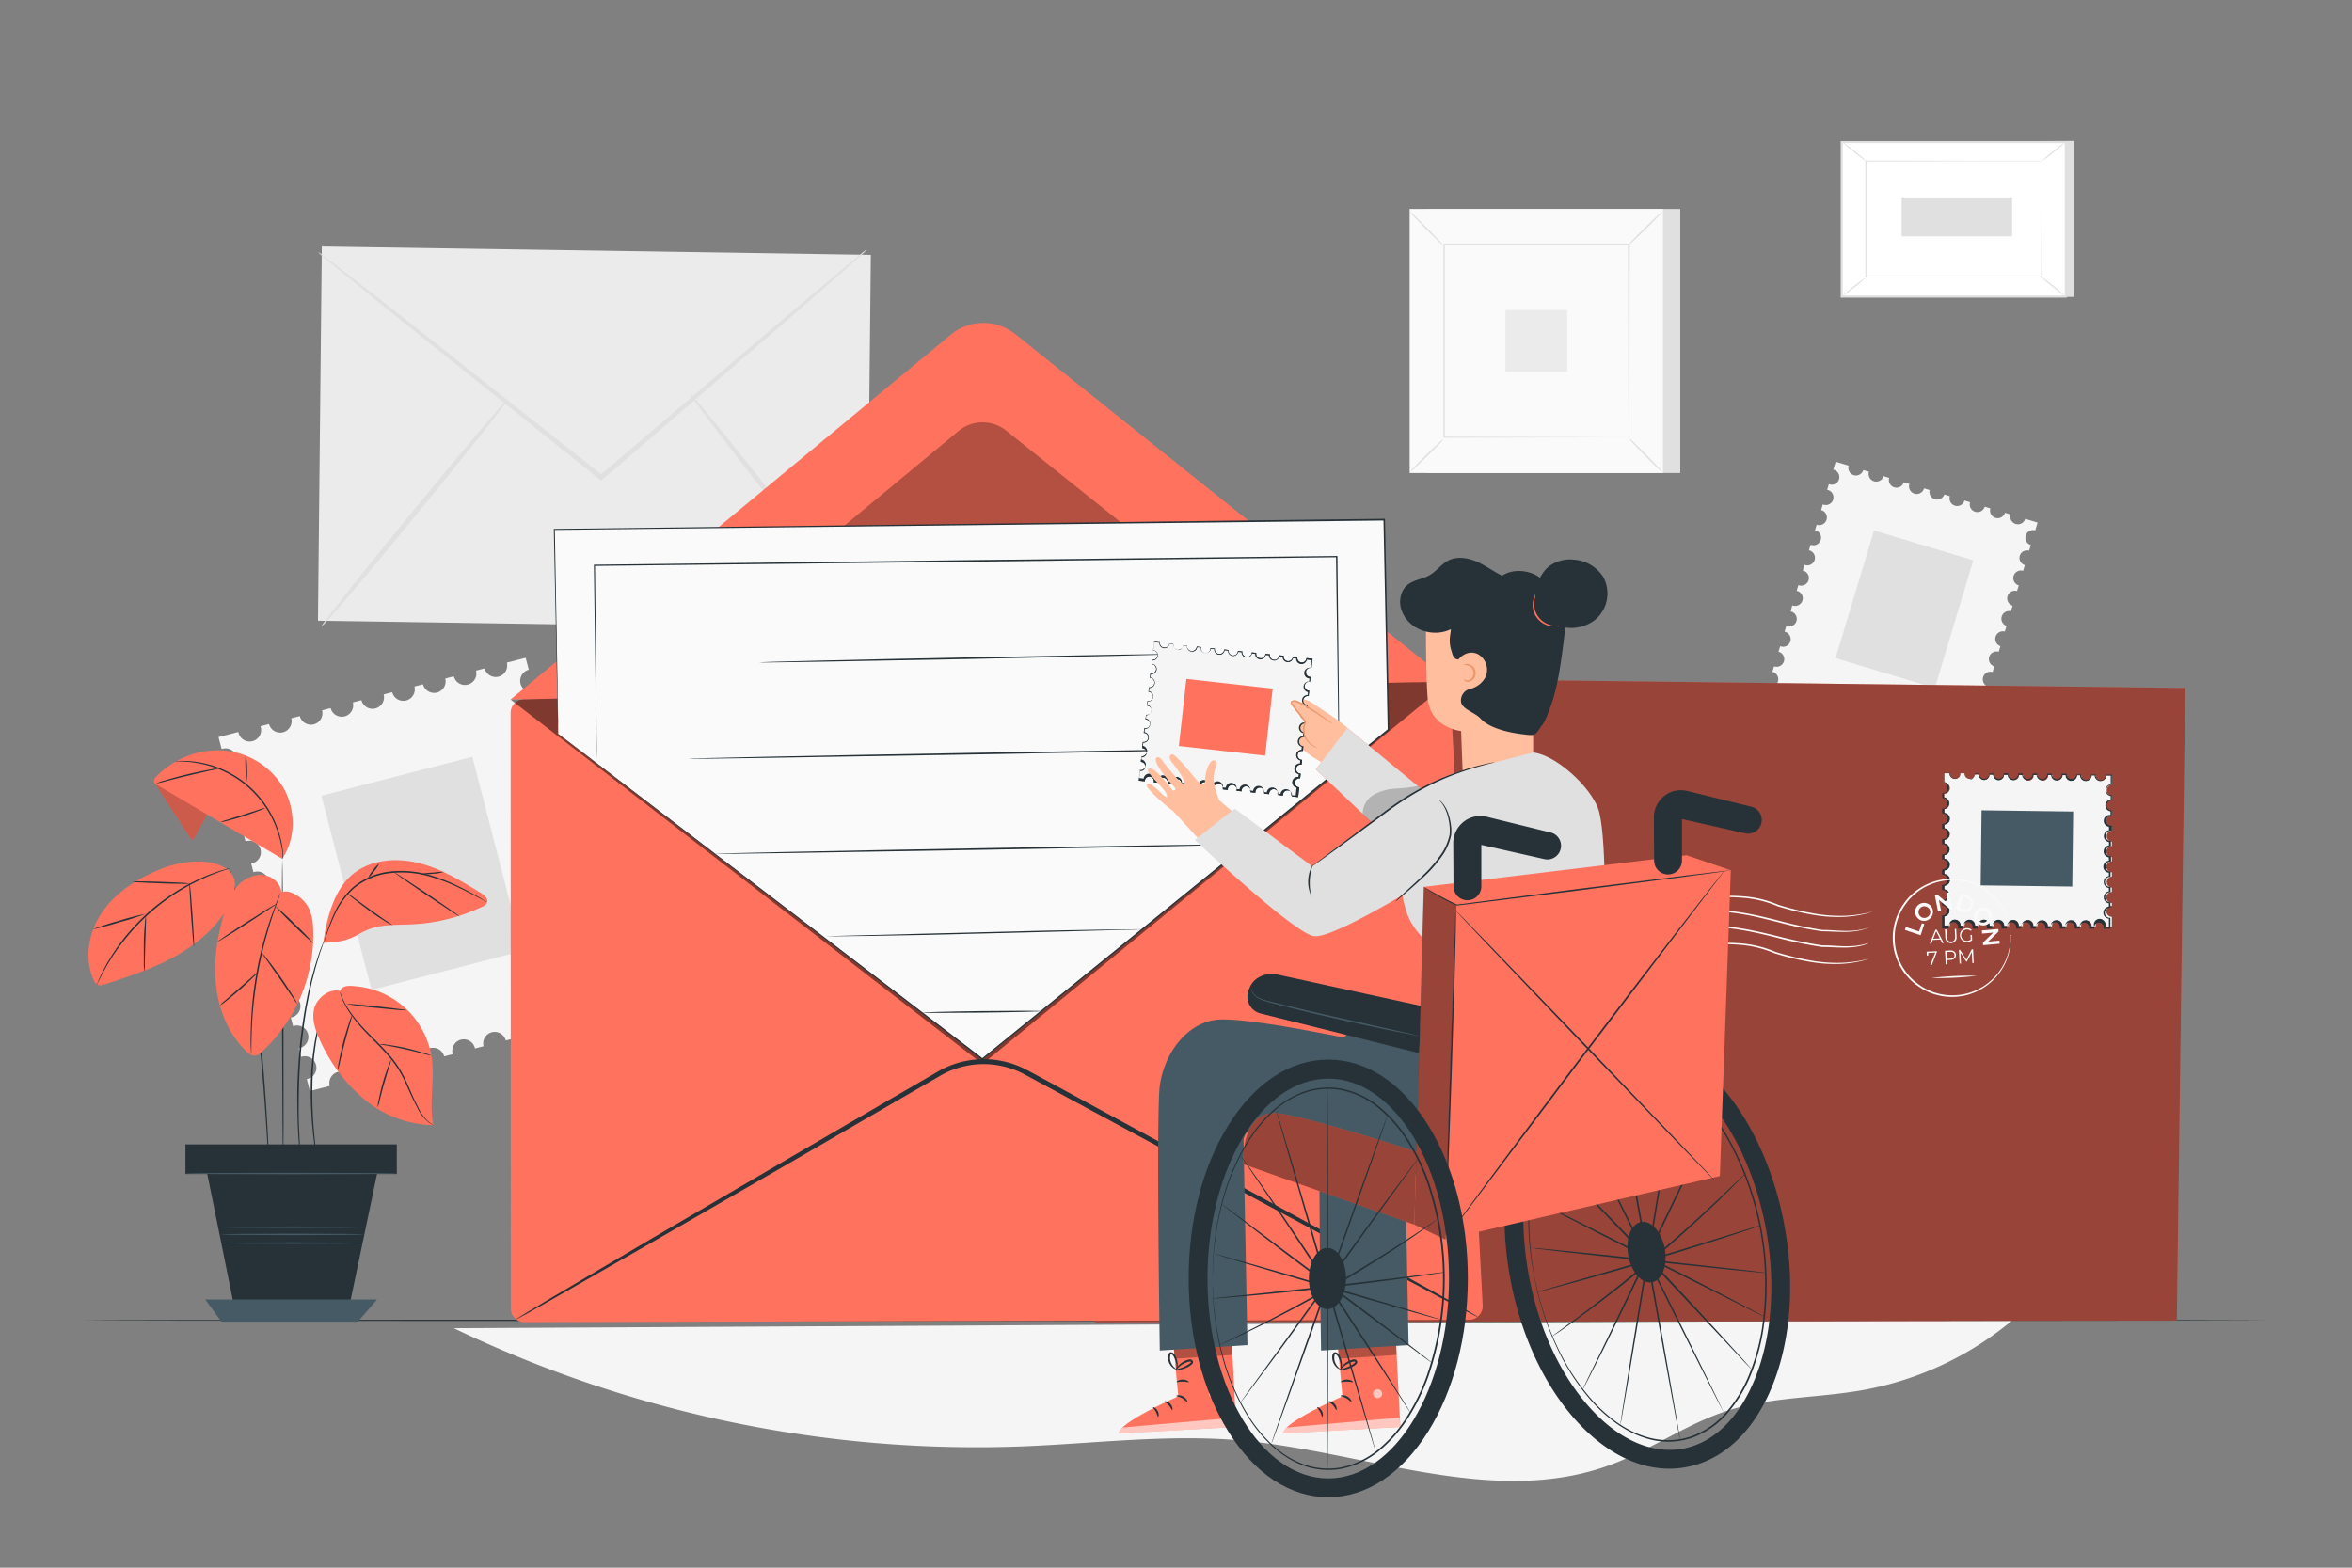 <svg xmlns="http://www.w3.org/2000/svg" viewBox="0 0 750 500"><rect x="0" y="0" width="750" height="500" fill="#808080" stroke="none"/><g id="freepik--background-complete--inject-70"><polygon points="276.45 200.63 101.39 197.97 102.62 78.62 277.69 81.28 276.45 200.63" style="fill:#ebebeb"></polygon><path d="M276.5,79.52a12,12,0,0,1-1.61,1.6l-4.83,4.34-18,15.76-59.85,51.67-.49.43-.52-.41-1.24-1-62.82-50.33-18.93-15.4-5.09-4.25a11.48,11.48,0,0,1-1.71-1.57,13,13,0,0,1,1.91,1.32l5.27,4,19.24,15,63.11,50,1.24,1h-1l60.16-51.3L269.66,85l5-4.12A13.33,13.33,0,0,1,276.5,79.52Z" style="fill:#e0e0e0"></path><path d="M102.57,199.73c-.33-.29,12.67-16.71,29.05-36.68s29.94-35.94,30.28-35.66-12.66,16.71-29.05,36.69S102.91,200,102.57,199.73Z" style="fill:#e0e0e0"></path><path d="M220.09,125.62c.34-.28,13.51,15.9,29.4,36.13S278,198.6,277.66,198.88s-13.51-15.9-29.41-36.14S219.74,125.89,220.09,125.62Z" style="fill:#e0e0e0"></path><path d="M168.52,227.88a3.67,3.67,0,0,1,2.63-4.46l-.7-2.73a3.66,3.66,0,0,1-1.83-7.09l-1-3.8-6,1.55a3.66,3.66,0,1,1-7.09,1.83l-2.73.7a3.66,3.66,0,1,1-7.09,1.83l-2.73.71a3.66,3.66,0,1,1-7.09,1.83l-2.73.7a3.66,3.66,0,1,1-7.09,1.83l-2.73.71a3.66,3.66,0,1,1-7.09,1.83l-2.73.7a3.66,3.66,0,1,1-7.09,1.83l-2.73.71a3.66,3.66,0,1,1-7.09,1.83l-2.73.7a3.66,3.66,0,1,1-7.09,1.83l-2.73.71A3.66,3.66,0,1,1,76,233.46l-6.32,1.63,1,3.81.32-.1a3.66,3.66,0,1,1,1.83,7.09l-.32.06.71,2.77.32-.1a3.66,3.66,0,1,1,1.83,7.09l-.33.06.71,2.77.32-.1a3.66,3.66,0,1,1,1.83,7.09l-.32.06.71,2.77.32-.1a3.66,3.66,0,1,1,1.83,7.09l-.33.07.71,2.76.32-.1a3.66,3.66,0,1,1,1.83,7.09l-.33.07.72,2.76.32-.1A3.66,3.66,0,1,1,85.48,295l-.33.07.71,2.76.32-.1A3.66,3.66,0,1,1,88,304.81l-.33.07.72,2.76.31-.1a3.66,3.66,0,0,1,1.83,7.09l-.32.07.71,2.76.32-.1a3.66,3.66,0,0,1,1.83,7.09l-.33.07.72,2.76.31-.1a3.66,3.66,0,0,1,1.83,7.09l-.32.07L96,337.1l.32-.1a3.66,3.66,0,0,1,1.83,7.09l-.33.07,1,3.81,6.32-1.63h0a3.66,3.66,0,0,1,7.09-1.83h0l2.73-.7h0A3.66,3.66,0,0,1,122,342h0l2.73-.71h0a3.66,3.66,0,0,1,7.09-1.83h0l2.73-.7h0a3.66,3.66,0,1,1,7.09-1.83h0l2.74-.71h0a3.66,3.66,0,1,1,7.08-1.83h0l2.74-.7h0a3.66,3.66,0,0,1,7.09-1.83h0l2.73-.71h0a3.66,3.66,0,0,1,7.09-1.83h0l2.73-.7h0a3.66,3.66,0,0,1,7.09-1.83h0l2.73-.71h0a3.66,3.66,0,0,1,7.09-1.83h0l6-1.54-1-3.8A3.66,3.66,0,0,1,194,311.8l-.7-2.73a3.66,3.66,0,0,1-1.83-7.09l-.71-2.73a3.66,3.66,0,0,1-1.82-7.09l-.71-2.73a3.66,3.66,0,0,1-1.83-7.09l-.7-2.73a3.66,3.66,0,0,1-1.83-7.09l-.71-2.73a3.66,3.66,0,0,1-1.83-7.09l-.7-2.73a3.66,3.66,0,1,1-1.83-7.09l-.71-2.73a3.66,3.66,0,0,1-1.83-7.09l-.7-2.73a3.66,3.66,0,0,1-1.83-7.09l-.71-2.73A3.67,3.67,0,0,1,168.52,227.88Z" style="fill:#f5f5f5"></path><rect x="109.7" y="246.56" width="49.71" height="63.96" transform="translate(-65.34 42.46) rotate(-14.47)" style="fill:#e0e0e0"></rect><path d="M644.05,177.26a2.44,2.44,0,0,1,3-1.63l.54-1.8a2.43,2.43,0,1,1,1.4-4.66l.75-2.5-3.94-1.18a2.43,2.43,0,1,1-4.66-1.41l-1.8-.54a2.43,2.43,0,1,1-4.66-1.4l-1.8-.54a2.43,2.43,0,0,1-4.66-1.41l-1.8-.54a2.43,2.43,0,1,1-4.66-1.4L620,157.7a2.44,2.44,0,0,1-4.67-1.4l-1.79-.54a2.44,2.44,0,1,1-4.67-1.41l-1.79-.54a2.43,2.43,0,1,1-4.66-1.4l-1.8-.54a2.43,2.43,0,1,1-4.66-1.41l-1.8-.54a2.43,2.43,0,1,1-4.66-1.4l-4.16-1.25-.75,2.5a1.66,1.66,0,0,1,.21.06,2.43,2.43,0,1,1-1.4,4.66l-.21-.08-.55,1.82.22.05a2.44,2.44,0,1,1-1.41,4.67l-.2-.08-.55,1.82.21.05a2.44,2.44,0,0,1-1.4,4.67l-.21-.08-.55,1.82.22,0a2.43,2.43,0,1,1-1.41,4.66l-.21-.07-.54,1.82.21,0a2.43,2.43,0,1,1-1.4,4.66l-.21-.07-.55,1.82.22.05a2.43,2.43,0,1,1-1.41,4.66l-.21-.07-.54,1.81.21.06a2.43,2.43,0,1,1-1.4,4.66l-.21-.07L571,195l.22.06a2.43,2.43,0,0,1-1.41,4.66l-.21-.08-.54,1.82.21.06a2.43,2.43,0,1,1-1.4,4.66,1,1,0,0,1-.21-.08l-.55,1.82.21,0a2.44,2.44,0,0,1-1.4,4.67l-.21-.08-.55,1.82.22,0a2.44,2.44,0,0,1-1.41,4.67l-.2-.08-.76,2.51,4.16,1.25h0a2.43,2.43,0,0,1,4.66,1.4h0l1.79.54h0a2.44,2.44,0,0,1,4.67,1.41h0l1.79.54h0a2.44,2.44,0,0,1,4.67,1.4h0l1.79.55h0a2.43,2.43,0,1,1,4.66,1.4h0l1.8.54h0a2.43,2.43,0,1,1,4.66,1.41h0l1.8.54h0a2.43,2.43,0,0,1,4.66,1.4h0l1.8.54h0a2.43,2.43,0,1,1,4.66,1.41h0l1.8.54h0a2.43,2.43,0,0,1,4.66,1.4h0l1.8.54h0a2.43,2.43,0,1,1,4.66,1.41h0l3.94,1.18.75-2.49a2.43,2.43,0,1,1,1.41-4.66l.54-1.8a2.43,2.43,0,0,1,1.4-4.66l.54-1.8a2.43,2.43,0,1,1,1.41-4.66L634,219a2.43,2.43,0,0,1,1.4-4.66l.54-1.8a2.43,2.43,0,0,1,1.41-4.66l.54-1.79a2.44,2.44,0,0,1,1.4-4.67l.55-1.79a2.44,2.44,0,0,1,1.4-4.67l.54-1.79a2.43,2.43,0,1,1,1.41-4.66l.54-1.8a2.43,2.43,0,0,1,1.4-4.66l.54-1.8A2.44,2.44,0,0,1,644.05,177.26Z" style="fill:#f5f5f5"></path><rect x="590.73" y="173.08" width="33.06" height="42.54" transform="translate(81.86 -166.89) rotate(16.76)" style="fill:#e0e0e0"></rect><rect x="455" y="66.64" width="80.79" height="84.22" style="fill:#e0e0e0"></rect><rect x="449.52" y="66.64" width="80.79" height="84.22" style="fill:#fafafa"></rect><path d="M530.34,150.88H449.5V66.61h80.84Zm-80.79,0h80.74V66.66H449.55Z" style="fill:#e0e0e0"></path><rect x="460.38" y="77.96" width="59.07" height="61.57" style="fill:#fafafa"></rect><path d="M460.38,139.94a9.25,9.25,0,0,1-1.45,1.7c-.95,1-2.27,2.34-3.76,3.8s-2.85,2.77-3.86,3.7a9.59,9.59,0,0,1-1.7,1.42,9.3,9.3,0,0,1,1.45-1.69c.94-1,2.27-2.34,3.76-3.81s2.86-2.78,3.87-3.7A9.64,9.64,0,0,1,460.38,139.94Z" style="fill:#e0e0e0"></path><path d="M519.45,139.79a9.62,9.62,0,0,1,1.7,1.46c1,.94,2.34,2.27,3.8,3.75s2.77,2.86,3.7,3.86a9.82,9.82,0,0,1,1.42,1.71,9.86,9.86,0,0,1-1.69-1.45c-1-.94-2.34-2.27-3.81-3.76s-2.78-2.86-3.7-3.87A9.45,9.45,0,0,1,519.45,139.79Z" style="fill:#e0e0e0"></path><path d="M519.29,78.12a9.82,9.82,0,0,1,1.46-1.69c.94-1,2.27-2.34,3.75-3.81s2.86-2.77,3.86-3.69a9.27,9.27,0,0,1,1.71-1.42,9.62,9.62,0,0,1-1.45,1.68c-.94,1-2.27,2.35-3.76,3.82S522,75.78,521,76.71A8.58,8.58,0,0,1,519.29,78.12Z" style="fill:#e0e0e0"></path><path d="M460.22,78.28a10.42,10.42,0,0,1-1.69-1.46c-1-.95-2.34-2.27-3.81-3.76S452,70.21,451,69.2a8.58,8.58,0,0,1-1.42-1.7A9.09,9.09,0,0,1,451.29,69c1,.94,2.35,2.27,3.82,3.76s2.77,2.86,3.7,3.87A8.71,8.71,0,0,1,460.22,78.28Z" style="fill:#e0e0e0"></path><path d="M519.29,139.53s0-.1,0-.3,0-.49,0-.86c0-.77,0-1.88,0-3.32,0-2.92,0-7.16-.06-12.55,0-10.78-.07-26.15-.12-44.54l.23.23-58.9,0h0l.27-.26c0,22.6,0,43.74,0,61.57l-.23-.22,42.66.11,12,.06,3.17,0h1.1a1.1,1.1,0,0,1-.26,0h-.79l-3.13,0-11.93.06-42.8.12h-.22v-.23c0-17.83,0-39,0-61.57V77.7h.27l58.9,0h.23V78c0,18.45-.09,33.87-.12,44.69,0,5.36,0,9.59-.06,12.5,0,1.42,0,2.51,0,3.27,0,.36,0,.64,0,.84A1,1,0,0,1,519.29,139.53Z" style="fill:#e0e0e0"></path><rect x="480.06" y="98.89" width="19.71" height="19.71" style="fill:#ebebeb"></rect><polygon points="661.33 44.94 661.33 94.71 589.85 94.71 587.28 45.29 661.33 44.94" style="fill:#e0e0e0"></polygon><rect x="598.36" y="34.21" width="49.31" height="71.47" transform="translate(553.07 692.96) rotate(-90)" style="fill:#fff"></rect><path d="M659.09,94.94H586.94V45h72.15Zm-71.47-.68h70.79V45.63H587.62Z" style="fill:#e0e0e0"></path><rect x="595.02" y="51.42" width="55.99" height="37.06" style="fill:#fff"></rect><path d="M651,51.42h-1.07l-3.08,0-11.54,0-40.3.08.16-.16c0,11.32,0,23.87,0,37.05h0L595,88.3l56,0-.14.15c0-11.28.06-20.53.07-27,0-3.22,0-5.73,0-7.45,0-.85,0-1.51,0-2s0-.68,0-.68,0,.21,0,.65,0,1.09,0,1.93c0,1.72,0,4.22,0,7.43,0,6.46,0,15.73.07,27.05v.14H651l-56,0h-.18v-.17h0c0-13.18,0-25.73,0-37v-.16H595l40.41.08,11.5,0,3.05,0h1Z" style="fill:#e0e0e0"></path><path d="M587.28,45.15a5.92,5.92,0,0,1,1.23.8c.73.53,1.72,1.28,2.8,2.14s2,1.67,2.69,2.28a5.82,5.82,0,0,1,1,1.05,48.88,48.88,0,0,1-3.93-3.06A38.75,38.75,0,0,1,587.28,45.15Z" style="fill:#e0e0e0"></path><path d="M658.75,45.29a33.79,33.79,0,0,1-3.76,3.2,35.16,35.16,0,0,1-4,2.93,33.79,33.79,0,0,1,3.76-3.2A35.16,35.16,0,0,1,658.75,45.29Z" style="fill:#e0e0e0"></path><path d="M658.69,94.61l-8-6.46" style="fill:#fff"></path><path d="M650.73,88.15a37.45,37.45,0,0,1,4.09,3.09,36.2,36.2,0,0,1,3.87,3.37,39.09,39.09,0,0,1-4.09-3.09A36.2,36.2,0,0,1,650.73,88.15Z" style="fill:#e0e0e0"></path><path d="M587.28,94.6A35,35,0,0,1,591,91.43a35.8,35.8,0,0,1,3.94-2.89,33.58,33.58,0,0,1-3.72,3.17A34.28,34.28,0,0,1,587.28,94.6Z" style="fill:#e0e0e0"></path><rect x="617.8" y="51.55" width="12.41" height="35.23" transform="translate(554.84 693.17) rotate(-90)" style="fill:#e0e0e0"></rect><path d="M144.72,423.62A384.58,384.58,0,0,0,326,461.31c23.21-.91,46.44-3.94,69.58-1.9,39.77,3.49,80.64,21.63,118.07,7.75,12.83-4.76,24.18-13.05,37.22-17.24,13.93-4.47,28.93-4,43.34-6.6A102.54,102.54,0,0,0,641.8,421" style="fill:#f5f5f5"></path></g><g id="freepik--Floor--inject-70"><path d="M722.85,421.11c0,.14-155.75.26-347.83.26s-347.87-.12-347.87-.26,155.72-.26,347.87-.26S722.85,421,722.85,421.11Z" style="fill:#263238"></path></g><g id="freepik--Plant--inject-70"><rect x="59.22" y="365.09" width="67.19" height="9.23" style="fill:#263238"></rect><path d="M126.52,374.44H59.1V365h67.42Zm-67.19-.23h67v-9h-67Z" style="fill:#263238"></path><polygon points="65.45 371.25 75.12 418.96 110.9 418.96 120.25 374.32 65.45 371.25" style="fill:#263238"></polygon><polygon points="65.45 414.45 70.61 421.54 114.1 421.54 120.25 414.45 65.45 414.45" style="fill:#455a64"></polygon><path d="M90.29,372.64c-.13,0-.3-22.1-.38-49.36s0-49.37.1-49.37.3,22.1.38,49.37S90.42,372.64,90.29,372.64Z" style="fill:#263238"></path><path d="M105.26,317.33a2.84,2.84,0,0,1-.18.52c-.16.37-.36.84-.6,1.43-.14.31-.28.65-.44,1l-.45,1.25c-.16.45-.33.93-.52,1.44s-.32,1.07-.49,1.64a65.28,65.28,0,0,0-1.88,8.23,98.59,98.59,0,0,0-1,10.28,137.22,137.22,0,0,0,.53,18.8c.21,2.39.43,4.33.59,5.67.07.63.13,1.14.17,1.54a3.77,3.77,0,0,1,0,.55,2.19,2.19,0,0,1-.13-.53c-.06-.4-.15-.91-.25-1.53-.22-1.34-.49-3.27-.75-5.67a123.59,123.59,0,0,1-.67-18.85,94.21,94.21,0,0,1,1.08-10.34,62.29,62.29,0,0,1,2-8.25c.19-.57.34-1.13.53-1.64s.39-1,.56-1.43.34-.86.49-1.25.33-.71.48-1c.27-.57.5-1,.68-1.4A2,2,0,0,1,105.26,317.33Z" style="fill:#263238"></path><path d="M103.54,299.46a5.64,5.64,0,0,1-.22.72c-.17.52-.4,1.2-.69,2.06l-.52,1.48c-.17.55-.35,1.15-.54,1.79-.39,1.27-.85,2.73-1.25,4.36-.22.82-.44,1.67-.68,2.56s-.41,1.83-.63,2.79c-.47,1.93-.8,4-1.24,6.2-.74,4.39-1.39,9.24-1.84,14.36s-.61,10-.67,14.47,0,8.47.22,11.83c.06,1.69.17,3.21.26,4.54s.16,2.49.24,3.43.13,1.63.17,2.16a4,4,0,0,1,0,.76,4.6,4.6,0,0,1-.12-.75c-.06-.53-.15-1.25-.25-2.15s-.23-2.09-.33-3.43-.24-2.85-.33-4.54c-.22-3.37-.31-7.39-.33-11.85s.22-9.37.64-14.51,1.12-10,1.89-14.4c.44-2.19.8-4.28,1.29-6.2.22-1,.44-1.9.66-2.8s.48-1.74.7-2.56c.43-1.63.91-3.08,1.33-4.36.2-.63.4-1.22.58-1.77s.38-1,.55-1.47l.78-2A3.85,3.85,0,0,1,103.54,299.46Z" style="fill:#263238"></path><path d="M86,376.55a1,1,0,0,1,0-.25c0-.2,0-.45-.06-.76,0-.71-.11-1.69-.2-2.93-.16-2.58-.39-6.25-.67-10.77-.59-9.09-1.43-21.64-3-35.45-.78-6.91-1.69-13.46-2.63-19.41-.5-3-1-5.79-1.47-8.42s-1-5.07-1.45-7.3-.93-4.23-1.33-6-.77-3.27-1.08-4.51l-.7-2.84c-.07-.31-.12-.55-.17-.75a1.19,1.19,0,0,1,0-.26.9.9,0,0,1,.09.25l.22.73c.18.68.45,1.63.78,2.83s.75,2.73,1.16,4.49.94,3.76,1.4,6,1,4.67,1.51,7.3,1,5.45,1.52,8.42c1,5.95,1.88,12.51,2.67,19.43,1.53,13.82,2.32,26.39,2.82,35.48.24,4.55.41,8.23.52,10.78,0,1.24.08,2.23.11,2.93,0,.31,0,.56,0,.76A1,1,0,0,1,86,376.55Z" style="fill:#263238"></path><path d="M89.74,284.54c-.29-3.13-3.45-5.49-6.6-5.53a10.41,10.41,0,0,0-8,4.35,25,25,0,0,0-3.85,8.54C69.17,299.28,68,307,68.92,314.65s4,15.13,9.47,20.51c.89.88,2,1.75,3.26,1.49a3.88,3.88,0,0,0,1.72-1.06,50.89,50.89,0,0,0,16.52-38.71c-.08-2.9-.46-5.92-2.07-8.33s-5.35-5-8.08-4" style="fill:#FF725E"></path><path d="M66.26,259.46l-4.43,8c-.1.19-.24.4-.45.41s-.41-.2-.54-.39q-5.85-9-11.71-18l2.7-1.53Z" style="fill:#FF725E"></path><g style="opacity:0.2"><path d="M66.26,259.46l-4.43,8c-.1.19-.24.4-.45.41s-.41-.2-.54-.39q-5.85-9-11.71-18l2.7-1.53Z"></path></g><path d="M90,273.91,50.07,250.34a1.88,1.88,0,0,1-1-1,1.85,1.85,0,0,1,.72-1.6,27.53,27.53,0,0,1,21.34-8.39,24.39,24.39,0,0,1,19.3,12c3.86,6.89,4,16-.44,22.53" style="fill:#FF725E"></path><path d="M55.82,242.82a2,2,0,0,1,.53-.07c.34,0,.85-.08,1.51-.07a30.76,30.76,0,0,1,5.54.44,32.37,32.37,0,0,1,25.85,23.4,28.87,28.87,0,0,1,1,5.47,8,8,0,0,1,.06,1.16,2,2,0,0,1-.3.87,7,7,0,0,0,.06-2,34.72,34.72,0,0,0-1.13-5.4,32.66,32.66,0,0,0-25.59-23.16,33.86,33.86,0,0,0-5.48-.58C56.55,242.84,55.83,242.86,55.82,242.82Z" style="fill:#263238"></path><path d="M84.61,257.64a9.11,9.11,0,0,1-2,.92c-1.28.5-3.06,1.15-5,1.78s-3.82,1.13-5.15,1.46a9.87,9.87,0,0,1-2.17.41,11.37,11.37,0,0,1,2.08-.74l5.09-1.59,5.07-1.64A11.93,11.93,0,0,1,84.61,257.64Z" style="fill:#263238"></path><path d="M78.32,240.75a17.39,17.39,0,0,1,.47,4.45,17.08,17.08,0,0,1-.25,4.48,28.25,28.25,0,0,1-.23-4.46A27,27,0,0,1,78.32,240.75Z" style="fill:#263238"></path><path d="M49.72,249.9a16.55,16.55,0,0,1,2.9-1c1.81-.55,4.34-1.26,7.16-1.94s5.39-1.2,7.26-1.53a17.94,17.94,0,0,1,3-.41,21,21,0,0,1-3,.74c-1.85.42-4.41,1-7.22,1.66s-5.34,1.34-7.18,1.81A21.91,21.91,0,0,1,49.72,249.9Z" style="fill:#263238"></path><path d="M73.16,277.75c-3.43-2.61-7.07-3.12-11.37-2.95A34.68,34.68,0,0,0,49.34,278c-6.74,2.95-13.07,7.3-17.1,13.45s-5.42,14.3-2.41,21a3,3,0,0,0,1.37,1.66,3.32,3.32,0,0,0,2.25-.17c7.66-2.5,15.38-5,22.42-8.94s13.46-9.35,17.24-16.47a14.31,14.31,0,0,0,1.81-5.47,6.75,6.75,0,0,0-1.76-5.33" style="fill:#FF725E"></path><path d="M73.23,276.94a3,3,0,0,1-.55.22l-1.61.55-1.16.39c-.42.15-.87.34-1.36.53-1,.39-2.09.78-3.28,1.36l-1.87.85c-.66.31-1.31.67-2,1-1.39.68-2.8,1.55-4.29,2.43a67.94,67.94,0,0,0-16.9,14.87c-1.07,1.37-2.11,2.66-3,3.95-.43.63-.88,1.23-1.26,1.84l-1.09,1.75c-.72,1.11-1.25,2.17-1.77,3.08-.25.46-.49.88-.69,1.28s-.37.77-.54,1.11c-.31.62-.56,1.12-.75,1.52a5.32,5.32,0,0,1-.29.52,2.13,2.13,0,0,1,.2-.56c.18-.4.4-.92.67-1.56.16-.35.32-.72.5-1.13s.43-.83.67-1.3c.49-.93,1-2,1.71-3.13.34-.57.69-1.16,1.07-1.78s.81-1.22,1.25-1.87c.84-1.31,1.88-2.61,2.94-4a72,72,0,0,1,7.86-8.22,72.89,72.89,0,0,1,9.15-6.74c1.52-.88,2.94-1.75,4.34-2.42.7-.34,1.36-.71,2-1l1.9-.83c1.2-.56,2.34-.93,3.32-1.3.49-.18,1-.36,1.38-.49l1.18-.35,1.63-.47A2.61,2.61,0,0,1,73.23,276.94Z" style="fill:#263238"></path><path d="M46.39,291.47A79.31,79.31,0,0,1,38,294.16a83.67,83.67,0,0,1-8.49,2.24,79.78,79.78,0,0,1,8.36-2.7A79,79,0,0,1,46.39,291.47Z" style="fill:#263238"></path><path d="M46.05,309.91a13,13,0,0,1-.19-2.6c0-1.61,0-3.84,0-6.29s.2-4.68.34-6.29a14.18,14.18,0,0,1,.32-2.59,14.24,14.24,0,0,1,0,2.61c0,1.77-.12,3.91-.19,6.28s-.11,4.51-.16,6.28A15.8,15.8,0,0,1,46.05,309.91Z" style="fill:#263238"></path><path d="M61.84,301.86c-.13,0-.55-4.51-.93-10.1s-.6-10.12-.46-10.13.55,4.51.93,10.1S62,301.85,61.84,301.86Z" style="fill:#263238"></path><path d="M42.18,281.19a15.87,15.87,0,0,1,2.68-.08c1.65,0,3.93.06,6.45.15s4.79.18,6.44.28a14.58,14.58,0,0,1,2.67.26,15.7,15.7,0,0,1-2.67.08c-1.66,0-3.94-.06-6.46-.15s-4.8-.18-6.45-.28A14.53,14.53,0,0,1,42.18,281.19Z" style="fill:#263238"></path><path d="M80.1,336.21a1.84,1.84,0,0,1-.06-.53c0-.4,0-.91-.07-1.54-.06-1.33-.07-3.27,0-5.65s.21-5.24.49-8.38.76-6.6,1.41-10.19,1.45-7,2.27-10,1.69-5.77,2.49-8,1.49-4.07,2-5.3l.61-1.42a2.76,2.76,0,0,1,.24-.48,2.1,2.1,0,0,1-.15.52c-.14.38-.31.86-.53,1.45-.47,1.25-1.11,3.07-1.86,5.34s-1.58,5-2.39,8-1.57,6.44-2.23,10-1.1,7-1.44,10.15-.51,6-.59,8.35-.13,4.31-.13,5.64c0,.63,0,1.14,0,1.54A2,2,0,0,1,80.1,336.21Z" style="fill:#263238"></path><path d="M82.21,310.06a10.93,10.93,0,0,1-1.6,1.75c-1,1-2.5,2.41-4.17,3.88s-3.24,2.74-4.4,3.63a10.72,10.72,0,0,1-1.94,1.35,13.29,13.29,0,0,1,1.73-1.61l4.29-3.73,4.26-3.77A12.14,12.14,0,0,1,82.21,310.06Z" style="fill:#263238"></path><path d="M94.85,320.25a20.27,20.27,0,0,1-1.7-2.35l-3.94-5.77c-1.53-2.16-2.92-4.12-4-5.7A19.71,19.71,0,0,1,83.56,304a16.24,16.24,0,0,1,1.89,2.21c1.11,1.41,2.59,3.39,4.15,5.63s2.9,4.32,3.84,5.85A16.65,16.65,0,0,1,94.85,320.25Z" style="fill:#263238"></path><path d="M88.23,288.22c.07.11-4.13,2.93-9.38,6.31s-9.57,6-9.64,5.91,4.13-2.94,9.38-6.31S88.16,288.1,88.23,288.22Z" style="fill:#263238"></path><path d="M100.07,301a80.31,80.31,0,0,1-6.35-5.87,77.1,77.1,0,0,1-6-6.22,82.42,82.42,0,0,1,6.35,5.87A77.1,77.1,0,0,1,100.07,301Z" style="fill:#263238"></path><path d="M103.05,300.74l3.6-.3a17.76,17.76,0,0,0,7.28-2.23,29.14,29.14,0,0,1,3.4-1.7c4.46-1.79,9.43-1.47,14.23-1.71A58.76,58.76,0,0,0,154.19,289a2.25,2.25,0,0,0,1-.89c.74-1.35-.64-2.55-1.82-3.28-6.08-3.75-12.26-7.54-19.15-9.39s-14.71-1.55-20.58,2.5c-6.9,4.74-9.42,14.5-10.58,22.79" style="fill:#FF725E"></path><path d="M155.26,287.67a2.77,2.77,0,0,1-.61-.28l-1.71-.9c-1.48-.78-3.62-1.93-6.31-3.22a58.86,58.86,0,0,0-9.77-3.76,32.1,32.1,0,0,0-12.67-1,21.6,21.6,0,0,0-11.54,5,25.55,25.55,0,0,0-6,8.44,70.65,70.65,0,0,0-2.62,6.57c-.26.76-.48,1.36-.64,1.82a4.71,4.71,0,0,1-.25.63,3.17,3.17,0,0,1,.16-.66c.14-.46.32-1.08.55-1.85a60.85,60.85,0,0,1,2.49-6.65,25.46,25.46,0,0,1,6-8.63A21.82,21.82,0,0,1,124.13,278,32.31,32.31,0,0,1,137,279.08a56,56,0,0,1,9.8,3.89c2.69,1.33,4.8,2.53,6.26,3.36l1.66,1A4.2,4.2,0,0,1,155.26,287.67Z" style="fill:#263238"></path><path d="M146.6,292.33c-.07.1-4.79-2.95-10.53-6.82s-10.34-7.1-10.27-7.21,4.79,2.94,10.54,6.82S146.67,292.22,146.6,292.33Z" style="fill:#263238"></path><path d="M141.57,278.05a11.34,11.34,0,0,1-3.43.62,12.06,12.06,0,0,1-3.5,0,21.29,21.29,0,0,1,3.46-.36A23.93,23.93,0,0,1,141.57,278.05Z" style="fill:#263238"></path><path d="M120.93,275.36a9.08,9.08,0,0,1-1.55,2.42,10.74,10.74,0,0,1-2,2.23,9.08,9.08,0,0,1,1.55-2.42A10.42,10.42,0,0,1,120.93,275.36Z" style="fill:#263238"></path><path d="M125.15,295.1a12.12,12.12,0,0,1-2.27-1.23c-1.36-.82-3.2-2-5.17-3.46s-3.7-2.78-4.94-3.77a13.92,13.92,0,0,1-2-1.68,14.18,14.18,0,0,1,2.16,1.41l5,3.65c2,1.42,3.77,2.67,5.08,3.57A14.32,14.32,0,0,1,125.15,295.1Z" style="fill:#263238"></path><path d="M108.36,316.06c-3.44-.91-7.54,2.44-8.25,5.92s.6,7,2.13,10.26a52.36,52.36,0,0,0,14.22,18.61,35.14,35.14,0,0,0,21.74,8c-1.45-6.75.39-13.8-.42-20.66A26.91,26.91,0,0,0,114,314.61c-2.2-.23-4.74-.58-5.61,1.45" style="fill:#FF725E"></path><path d="M138.2,358.85a2.16,2.16,0,0,1-.49-.22,9.39,9.39,0,0,1-1.28-.87,13.44,13.44,0,0,1-3.4-4.54c-.55-1.06-1.16-2.22-1.76-3.5l-1.85-4.09a38,38,0,0,0-2.27-4.37A33.81,33.81,0,0,0,124,337c-2.35-2.77-4.88-5.16-7.07-7.45a49,49,0,0,1-5.39-6.47,24.06,24.06,0,0,1-2.64-5,13.14,13.14,0,0,1-.45-1.47,2,2,0,0,1-.11-.53s.24.7.74,1.93a25.6,25.6,0,0,0,2.74,4.91,51.42,51.42,0,0,0,5.43,6.35c2.2,2.27,4.74,4.65,7.12,7.45a33.55,33.55,0,0,1,3.16,4.32,37.22,37.22,0,0,1,2.27,4.43c.64,1.44,1.25,2.82,1.81,4.1s1.18,2.45,1.7,3.52a14.06,14.06,0,0,0,3.22,4.55C137.55,358.49,138.23,358.81,138.2,358.85Z" style="fill:#263238"></path><path d="M120.42,353.24a10.64,10.64,0,0,1,.32-2.31c.27-1.42.71-3.36,1.3-5.48s1.24-4,1.75-5.36a10.37,10.37,0,0,1,.94-2.14,13.5,13.5,0,0,1-.62,2.25c-.43,1.38-1,3.27-1.61,5.38s-1.08,4-1.43,5.42A12.51,12.51,0,0,1,120.42,353.24Z" style="fill:#263238"></path><path d="M137.55,336.67a14.87,14.87,0,0,1-2.42-.56c-1.48-.39-3.53-.92-5.8-1.43s-4.36-.91-5.86-1.2A13.7,13.7,0,0,1,121,333a11.85,11.85,0,0,1,2.48.2c1.52.2,3.62.55,5.91,1.06s4.33,1.1,5.79,1.58A11.41,11.41,0,0,1,137.55,336.67Z" style="fill:#263238"></path><path d="M107.66,341.48a14.51,14.51,0,0,1,.37-2.68c.3-1.64.79-3.89,1.43-6.36s1.33-4.67,1.86-6.25a14,14,0,0,1,1-2.52,17.7,17.7,0,0,1-.66,2.62c-.46,1.6-1.09,3.81-1.73,6.27s-1.17,4.69-1.56,6.31A15.3,15.3,0,0,1,107.66,341.48Z" style="fill:#263238"></path><path d="M129.66,322.22c0,.13-4.3-.21-9.59-.77a91.76,91.76,0,0,1-9.53-1.26c0-.13,4.3.22,9.59.78S129.68,322.09,129.66,322.22Z" style="fill:#263238"></path><path d="M126.52,374.28c0,.14-15.09.24-33.71.24s-33.7-.1-33.7-.24,15.09-.23,33.7-.23S126.52,374.15,126.52,374.28Z" style="fill:#455a64"></path><path d="M116,393.71c0,.13-10.17.23-22.71.23s-22.71-.1-22.71-.23,10.17-.24,22.71-.24S116,393.57,116,393.71Z" style="fill:#455a64"></path><path d="M115.62,396.48c0,.13-10,.24-22.31.24S71,396.61,71,396.48s10-.24,22.31-.24S115.62,396.35,115.62,396.48Z" style="fill:#455a64"></path><path d="M116.41,391.42c0,.13-10.51.24-23.48.24s-23.49-.11-23.49-.24,10.51-.24,23.49-.24S116.41,391.28,116.41,391.42Z" style="fill:#455a64"></path></g><g id="freepik--envelope-2--inject-70"><polygon points="694.15 421.16 349.01 421.72 351.75 215.31 696.82 219.42 694.15 421.16" style="fill:#FF725E"></polygon><g style="opacity:0.4"><polygon points="694.15 421.16 349.01 421.72 351.75 215.31 696.82 219.42 694.15 421.16"></polygon></g><path d="M628.08,248.43a1.74,1.74,0,0,1-1.66-1.79l-1.28,0a1.68,1.68,0,1,1-3.35,0l-1.79,0,0,3a1.76,1.76,0,0,1,0,3.52l0,1.36a1.77,1.77,0,0,1,0,3.53l0,1.35a1.77,1.77,0,0,1,0,3.53l0,1.36a1.76,1.76,0,0,1,0,3.52l0,1.36a1.77,1.77,0,0,1,0,3.53V274a1.77,1.77,0,0,1,0,3.53v1.36a1.76,1.76,0,0,1,0,3.52l0,1.36a1.77,1.77,0,0,1,0,3.53l0,1.35a1.77,1.77,0,0,1,0,3.53l0,3.14,1.8,0c0-.05,0-.1,0-.16a1.68,1.68,0,1,1,3.35.05c0,.05,0,.11,0,.16l1.3,0a1,1,0,0,1,0-.17,1.72,1.72,0,0,1,1.69-1.74,1.74,1.74,0,0,1,1.65,1.79.86.86,0,0,1,0,.16l1.3,0v-.16a1.67,1.67,0,1,1,3.34,0,.86.86,0,0,1,0,.16l1.31,0a.86.86,0,0,1,0-.16,1.67,1.67,0,1,1,3.34,0,.81.81,0,0,1,0,.16l1.31,0a.86.86,0,0,1,0-.16,1.68,1.68,0,1,1,3.35,0c0,.06,0,.11,0,.16l1.3,0c0-.05,0-.11,0-.16a1.68,1.68,0,1,1,3.35,0c0,.06,0,.11,0,.16l1.3,0v-.16a1.67,1.67,0,1,1,3.34.05.92.92,0,0,1,0,.16h1.3v-.16a1.67,1.67,0,1,1,3.34.05.92.92,0,0,1,0,.16h1.31a.81.81,0,0,1,0-.16,1.67,1.67,0,1,1,3.34.05.86.86,0,0,1,0,.16l1.31,0a.92.92,0,0,1,0-.16,1.68,1.68,0,1,1,3.35,0s0,.11,0,.16l1.3,0c0-.06,0-.11,0-.16a1.68,1.68,0,1,1,3.35,0c0,.06,0,.11,0,.16l1.8,0,0-3.15h0a1.76,1.76,0,0,1,0-3.52h0V288h0a1.76,1.76,0,0,1,0-3.52h0l0-1.36h0a1.77,1.77,0,0,1,0-3.53h0l0-1.36h0a1.76,1.76,0,0,1,0-3.52h0l0-1.36h0a1.76,1.76,0,0,1,0-3.52h0v-1.36h0a1.77,1.77,0,0,1,0-3.53h0v-1.36h0a1.76,1.76,0,0,1,0-3.52h0l0-1.36h0a1.76,1.76,0,0,1,0-3.52h0l0-1.36h0a1.77,1.77,0,0,1,0-3.53h0l0-3-1.79,0a1.68,1.68,0,1,1-3.35-.05h-1.29a1.72,1.72,0,0,1-1.69,1.74,1.74,1.74,0,0,1-1.65-1.79l-1.29,0a1.67,1.67,0,1,1-3.34,0l-1.29,0a1.67,1.67,0,1,1-3.34,0l-1.29,0a1.68,1.68,0,1,1-3.35,0l-1.28,0a1.68,1.68,0,1,1-3.35,0l-1.29,0a1.67,1.67,0,1,1-3.34-.05H639a1.67,1.67,0,1,1-3.34-.05H634.4a1.67,1.67,0,1,1-3.34-.05h-1.29A1.72,1.72,0,0,1,628.08,248.43Z" style="fill:#f5f5f5"></path><path d="M628.08,248.43a2.24,2.24,0,0,0,.65-.15,1.76,1.76,0,0,0,1-1.6v0h1.35v0a1.72,1.72,0,0,0,1.34,1.71,1.54,1.54,0,0,0,1.29-.33,1.76,1.76,0,0,0,.63-1.33v-.06h1.4v0a1.68,1.68,0,0,0,1.44,1.71,1.64,1.64,0,0,0,1.77-1.66v-.07h1.44v.08a1.67,1.67,0,0,0,1.49,1.7,1.65,1.65,0,0,0,1.7-1.66v-.09H645v.09a1.65,1.65,0,0,0,1.48,1.69,1.63,1.63,0,0,0,1.68-1.65v-.09h1.48v.1a1.65,1.65,0,0,0,1.47,1.68,1.62,1.62,0,0,0,1.68-1.64v-.1h1.5v.1a1.63,1.63,0,0,0,1.46,1.67,1.61,1.61,0,0,0,1.67-1.63v-.11h.11l1.29,0H659v.11a1.56,1.56,0,1,0,3.12,0V247h1.53v.12a1.62,1.62,0,0,0,1.45,1.66,1.59,1.59,0,0,0,1.65-1.62v-.12h.13l1.28,0h.13v.12a1.55,1.55,0,1,0,3.09.05v-.13h.13l1.79,0h.13v.13c0,.91,0,1.94,0,3v.14h-.13a1.63,1.63,0,0,0,0,3.26h.14v.14c0,.41,0,.88,0,1.36v.14h-.14a1.63,1.63,0,0,0,0,3.25h.14v.14c0,.42,0,.89,0,1.36v.14h-.14a1.62,1.62,0,0,0,0,3.24h.15v.15c0,.41,0,.88,0,1.35V265H673a1.56,1.56,0,0,0-1.54,1.52,1.59,1.59,0,0,0,1.51,1.71h.14v.15c0,.42,0,.89,0,1.36v.15H673a1.62,1.62,0,0,0,0,3.23h.15v.15c0,.42,0,.89,0,1.36v.15h-.15a1.61,1.61,0,0,0,0,3.22H673v.16c0,.42,0,.88,0,1.35v.16h-.15a1.61,1.61,0,0,0,0,3.22H673v.16c0,.42,0,.89,0,1.36v.15h-.15a1.56,1.56,0,0,0-1.53,1.53,1.58,1.58,0,0,0,1.49,1.69h.16V288c0,.43,0,.89,0,1.36v.16h-.16a1.61,1.61,0,0,0,0,3.22h.15v.16c0,1,0,2.06,0,3.14v.15h-.16l-1.79,0h-.18l0-.16a1.52,1.52,0,1,0-3,0v.17h-1.65l0-.17a1.62,1.62,0,0,0-.8-1.58,1.46,1.46,0,0,0-1.77.27,1.72,1.72,0,0,0-.45,1.27l0,.17h-.17l-1.31,0h-.17l0-.17a1.53,1.53,0,1,0-3,0l0,.17h-.18l-1.3,0h-.18l0-.17a1.53,1.53,0,1,0-3,0l0,.17h-.18l-1.3,0h-.18l0-.17a1.53,1.53,0,1,0-3,0v.17H649l-1.3,0h-.18l0-.17a1.53,1.53,0,1,0-3,0l0,.17H642.9l0-.16a1.53,1.53,0,1,0-3,0l0,.16h-.17l-1.31,0h-.17l0-.16a1.53,1.53,0,1,0-3,0l0,.16h-.17l-1.3,0h-.17l0-.16a1.53,1.53,0,1,0-3,0l0,.15h-.17l-1.3,0H629l0-.16a1.54,1.54,0,1,0-3,0l0,.16h-.16l-1.3,0h-.16l0-.16a1.54,1.54,0,1,0-3,0v.16h-.15l-1.8,0h-.14v-.14c0-1.09,0-2.12,0-3.14V292h.13a1.63,1.63,0,0,0,0-3.25h-.13v-.14c0-.47,0-.92,0-1.36v-.13h.13a1.63,1.63,0,0,0,0-3.26h-.13v-.13c0-.48,0-.92,0-1.36v-.13h.13a1.64,1.64,0,0,0,0-3.28h-.13v-.12c0-.49,0-.93,0-1.36v-.13h.13a1.65,1.65,0,0,0,0-3.29h-.11V274c0-.49,0-.92,0-1.36v-.11h.11a1.65,1.65,0,0,0,0-3.3h-.11v-.11c0-.5,0-.93,0-1.36v-.11h.1a1.66,1.66,0,0,0,0-3.32h-.1v-.1c0-.51,0-.94,0-1.36v-.1h.1a1.67,1.67,0,0,0,0-3.34h-.09v-.09c0-.52,0-.94,0-1.36v-.08h.09a1.66,1.66,0,0,0,1.6-1.82,1.63,1.63,0,0,0-1.56-1.54h-.08v-.08c0-.54,0-.95,0-1.36V253h.08a1.61,1.61,0,0,0,1.26-.63,1.81,1.81,0,0,0,.35-1.25A1.65,1.65,0,0,0,620,249.6h-.07v-.06c0-1.26,0-2.15,0-3v-.06h0l1.79,0h.06v.05a1.73,1.73,0,0,0,.67,1.41,1.54,1.54,0,0,0,1.32.28,1.7,1.7,0,0,0,1.26-1.65v0h0l1.28,0h0v0a1.76,1.76,0,0,0,1,1.63,2,2,0,0,0,.64.16,1.32,1.32,0,0,1-.65-.13,1.82,1.82,0,0,1-1-1.66l0,0h-1.28l0,0a1.79,1.79,0,0,1-1.31,1.74,1.65,1.65,0,0,1-1.4-.29,1.82,1.82,0,0,1-.72-1.49l0,0-1.79,0,.06-.05c0,.83,0,1.72,0,3l-.06-.07a1.8,1.8,0,0,1,1.71,1.62,1.9,1.9,0,0,1-.38,1.36,1.7,1.7,0,0,1-1.38.69l.08-.08c0,.41,0,.82,0,1.36l-.08-.08a1.81,1.81,0,0,1,1.73,1.69,1.93,1.93,0,0,1-.41,1.35,1.73,1.73,0,0,1-1.36.65L620,258c0,.41,0,.83,0,1.35l-.09-.09a1.86,1.86,0,0,1,0,3.72l.1-.1c0,.42,0,.85,0,1.36l-.1-.1a1.87,1.87,0,0,1,0,3.73l.11-.11c0,.43,0,.86,0,1.36l-.1-.11a1.82,1.82,0,0,1,1.75,1.8,1.84,1.84,0,0,1-1.8,1.95l.12-.11c0,.43,0,.86,0,1.35l-.11-.11a1.88,1.88,0,0,1,0,3.76l.12-.12c0,.44,0,.87,0,1.36l-.12-.13a1.89,1.89,0,0,1,0,3.78l.13-.13c0,.44,0,.88,0,1.36l-.13-.13a1.9,1.9,0,0,1,0,3.79l.13-.13c0,.44,0,.88,0,1.35l-.13-.13a1.9,1.9,0,0,1,0,3.79l.14-.13c0,1,0,2.06,0,3.14l-.14-.14,1.8,0-.14.15a1.82,1.82,0,1,1,3.61.05l-.14-.15h1.3l-.14.16a1.82,1.82,0,1,1,3.61,0l-.14-.16,1.31,0-.15.16a1.83,1.83,0,1,1,3.62.05l-.15-.17,1.31,0-.15.16a1.83,1.83,0,1,1,3.62.05l-.14-.17,1.3,0-.15.16a1.83,1.83,0,1,1,3.63.05l-.15-.17,1.3,0-.15.16a1.83,1.83,0,1,1,3.63.05l-.15-.17,1.3,0-.15.16a1.83,1.83,0,1,1,3.63.05l-.15-.17,1.31,0-.16.16a1.84,1.84,0,1,1,3.64,0l-.16-.17,1.31,0-.16.17a1.84,1.84,0,1,1,3.64,0l-.15-.17,1.3,0-.16.17a2,2,0,0,1,.54-1.51,1.76,1.76,0,0,1,2.15-.33,1.94,1.94,0,0,1,.95,1.89l-.15-.18,1.3,0-.16.17A1.84,1.84,0,1,1,671,296l-.15-.17,1.8,0-.16.15c0-1.08,0-2.15,0-3.14l.15.16a1.92,1.92,0,0,1,0-3.84l-.16.16c0-.47,0-.94,0-1.36l.15.15a1.92,1.92,0,0,1,0-3.83l-.16.15c0-.47,0-.93,0-1.35l.15.15a1.92,1.92,0,0,1,0-3.83l-.15.15c0-.47,0-.94,0-1.36l.15.15a1.91,1.91,0,0,1,0-3.82l-.15.15c0-.47,0-.94,0-1.36l.14.15a1.89,1.89,0,0,1-1.79-2,1.86,1.86,0,0,1,1.84-1.81l-.15.14c0-.47,0-.94,0-1.35l.14.14a1.91,1.91,0,0,1,0-3.81l-.15.14c0-.47,0-.94,0-1.36l.14.15a1.89,1.89,0,0,1-1.79-2,1.86,1.86,0,0,1,1.84-1.79L673,260c0-.48,0-.95,0-1.36l.14.14a1.87,1.87,0,0,1-1.78-2,1.85,1.85,0,0,1,1.82-1.79l-.13.13c0-.47,0-.94,0-1.35l.14.13a1.9,1.9,0,0,1,0-3.79l-.13.13c0-1,0-2.07,0-3l.12.13-1.79,0,.13-.13a1.84,1.84,0,0,1-1.91,1.86,1.86,1.86,0,0,1-1.68-1.91l.12.13-1.29,0,.13-.12a1.8,1.8,0,1,1-3.59-.05l.12.12-1.29,0,.12-.11a1.79,1.79,0,1,1-3.57-.05l.11.11-1.29,0,.11-.11a1.82,1.82,0,0,1-1.9,1.84,1.84,1.84,0,0,1-1.66-1.88l.1.1-1.28,0,.1-.1a1.77,1.77,0,1,1-3.54,0l.09.09-1.29,0,.1-.09a1.76,1.76,0,1,1-3.52,0l.08.08-1.29,0,.09-.08a1.75,1.75,0,1,1-3.5-.05l.07.08-1.29,0,.07-.07a1.78,1.78,0,0,1-1.93,1.79,1.81,1.81,0,0,1-1.54-1.84l.06.06-1.29,0,.05-.05a1.78,1.78,0,0,1-.67,1.4,1.66,1.66,0,0,1-1.37.35,1.79,1.79,0,0,1-1.39-1.8l0,0-1.29,0,0,0a1.79,1.79,0,0,1-1.06,1.62A1.41,1.41,0,0,1,628.08,248.43Z" style="fill:#263238"></path><polygon points="661.09 258.83 660.8 282.76 631.59 282.38 631.88 258.44 661.09 258.83" style="fill:#455a64"></polygon><path d="M596.92,290.79a2.79,2.79,0,0,1-.58.21c-.38.11-.94.31-1.68.48a34.94,34.94,0,0,1-6.37.93,45.92,45.92,0,0,1-9.54-.54,86,86,0,0,1-11.38-2.67l-.53-.16h0a34.82,34.82,0,0,0-11-2.7,65.18,65.18,0,0,0-9.31-.09c-2.65.13-4.79.31-6.27.43l-1.71.11a2,2,0,0,1-.59,0,2.63,2.63,0,0,1,.58-.11l1.7-.21c1.47-.18,3.61-.41,6.27-.6a61.8,61.8,0,0,1,9.37,0,34.57,34.57,0,0,1,11.18,2.7h0l.53.16a91.18,91.18,0,0,0,11.31,2.69,47.12,47.12,0,0,0,9.44.65,38.69,38.69,0,0,0,6.34-.76c.75-.13,1.31-.3,1.7-.38A2.44,2.44,0,0,1,596.92,290.79Z" style="fill:#fafafa"></path><path d="M595.92,295.79a.82.82,0,0,1-.25.13l-.76.31a17.41,17.41,0,0,1-3,.73,28.68,28.68,0,0,1-4.8.25c-1.85,0-3.93-.19-6.18-.19h0a122.84,122.84,0,0,1-14-2.92c-4-1-7.7-1.93-11.17-2.51a50.69,50.69,0,0,0-9.27-.81,41.17,41.17,0,0,0-6.25.61l-1.68.32a2.37,2.37,0,0,1-.59.08,2.19,2.19,0,0,1,.57-.18l1.66-.42a36.68,36.68,0,0,1,6.28-.78,49,49,0,0,1,9.36.7c3.5.57,7.27,1.49,11.21,2.48a132.72,132.72,0,0,0,14,3h0c2.28,0,4.35.21,6.19.27a30.63,30.63,0,0,0,4.75-.13,20.2,20.2,0,0,0,3-.61A7.7,7.7,0,0,1,595.92,295.79Z" style="fill:#fafafa"></path><path d="M595.92,300.79a.82.82,0,0,1-.25.13l-.76.31a16.94,16.94,0,0,1-3,.73,28.55,28.55,0,0,1-4.79.25c-1.86,0-3.94-.19-6.19-.19h0a136.58,136.58,0,0,1-14.5-3c-4-1-7.85-1.89-11.37-2.46a54.28,54.28,0,0,0-9.43-.8,41.4,41.4,0,0,0-6.36.6l-1.71.33a2.46,2.46,0,0,1-.6.08,2.2,2.2,0,0,1,.58-.18l1.69-.43a37.11,37.11,0,0,1,6.39-.77,52.37,52.37,0,0,1,9.52.69c3.55.55,7.4,1.45,11.41,2.43a147.5,147.5,0,0,0,14.44,3h0c2.28,0,4.36.2,6.2.26a30.63,30.63,0,0,0,4.75-.13,19.74,19.74,0,0,0,3-.61A7.7,7.7,0,0,1,595.92,300.79Z" style="fill:#fafafa"></path><path d="M595.92,305.79a2.79,2.79,0,0,1-.58.21c-.38.11-.94.31-1.68.48a34.94,34.94,0,0,1-6.37.93,45.92,45.92,0,0,1-9.54-.54,86,86,0,0,1-11.38-2.67l-.53-.16h0a34.82,34.82,0,0,0-11-2.7,65.18,65.18,0,0,0-9.31-.09c-2.65.13-4.79.31-6.27.43l-1.71.11a2,2,0,0,1-.59,0,2.63,2.63,0,0,1,.58-.11l1.7-.21c1.47-.18,3.61-.41,6.27-.6a61.8,61.8,0,0,1,9.37,0,34.57,34.57,0,0,1,11.18,2.7h0l.53.16a91.18,91.18,0,0,0,11.31,2.69,47.12,47.12,0,0,0,9.44.65,38.69,38.69,0,0,0,6.34-.76c.75-.13,1.31-.3,1.7-.38A2.44,2.44,0,0,1,595.92,305.79Z" style="fill:#fafafa"></path><path d="M641.15,298.19a1.21,1.21,0,0,1-.06-.3c0-.23-.06-.51-.11-.88a9.66,9.66,0,0,0-.24-1.41,14.07,14.07,0,0,0-.49-1.9,17.58,17.58,0,0,0-2.31-4.8,18.43,18.43,0,0,0-22.5-6.75,17.42,17.42,0,0,0-4.52,2.73,21.94,21.94,0,0,0-2,1.87,23.17,23.17,0,0,0-1.69,2.22,18.3,18.3,0,0,0,1.06,21.7,20.47,20.47,0,0,0,1.9,2,21.6,21.6,0,0,0,2.17,1.67,17.41,17.41,0,0,0,4.77,2.28,18.48,18.48,0,0,0,21.73-8.91,17.76,17.76,0,0,0,1.83-5,15,15,0,0,0,.31-1.93,10,10,0,0,0,.1-1.43c0-.37,0-.66,0-.89a.15.15,0,1,1,.06,0c0,.23,0,.52,0,.89a8.18,8.18,0,0,1-.05,1.44,13.1,13.1,0,0,1-.26,2,17.57,17.57,0,0,1-1.78,5.11,18.79,18.79,0,0,1-12.19,9.53,18.85,18.85,0,0,1-9.94-.3,17.74,17.74,0,0,1-4.9-2.33,20,20,0,0,1-2.23-1.71,21.61,21.61,0,0,1-2-2.09,18.75,18.75,0,0,1-1.08-22.3,22.86,22.86,0,0,1,1.74-2.28,21.67,21.67,0,0,1,2.05-1.91,17.58,17.58,0,0,1,4.66-2.79,18.76,18.76,0,0,1,22.92,7,17.78,17.78,0,0,1,2.26,4.92,12.39,12.39,0,0,1,.45,1.92,9.14,9.14,0,0,1,.2,1.43c0,.37,0,.66.06.89A1.13,1.13,0,0,1,641.15,298.19Z" style="fill:#fafafa"></path><path d="M607.42,296.6l.31-.94,4.22,1.42.88-2.62.79.26-1.19,3.56Z" style="fill:#fafafa"></path><path d="M611.57,292.88a2.85,2.85,0,1,1,3.93,0A2.71,2.71,0,0,1,611.57,292.88Zm3.39-3.26a1.86,1.86,0,1,0-.05,2.63A1.8,1.8,0,0,0,615,289.62Z" style="fill:#fafafa"></path><path d="M621.57,284.62l1,5.18-.79.16L618.26,287l.72,3.51-1,.19-1-5.17.79-.17,3.57,2.93-.72-3.51Z" style="fill:#fafafa"></path><path d="M625.31,284.89l2.17.79a2.66,2.66,0,1,1-1.83,5l-2.16-.8Zm.59,5a1.82,1.82,0,1,0,1.25-3.4L626,286l-1.26,3.41Z" style="fill:#fafafa"></path><path d="M630.59,290.11a2.85,2.85,0,1,1-.46,3.91A2.71,2.71,0,0,1,630.59,290.11Zm2.83,3.76a1.86,1.86,0,1,0-2.6-.37A1.8,1.8,0,0,0,633.42,293.87Z" style="fill:#fafafa"></path><path d="M637.64,301l-5.26.47-.07-.81,3.31-3.22-3.57.32-.08-1,5.26-.47.07.81L634,300.33l3.57-.32Z" style="fill:#fafafa"></path><path d="M618.75,299.67l-2.43.12-.47,1.19-.48,0,1.79-4.46.45,0,2.21,4.27-.49,0Zm-.18-.36L617.4,297l-.93,2.4Z" style="fill:#fafafa"></path><path d="M620.32,298.89l-.12-2.5.46,0,.12,2.48c.05,1,.56,1.49,1.41,1.45s1.31-.54,1.26-1.58l-.12-2.48.45,0,.12,2.5a1.8,1.8,0,1,1-3.58.17Z" style="fill:#fafafa"></path><path d="M628.35,298.18l.45,0,.08,1.67a2.47,2.47,0,0,1-1.58.63,2.22,2.22,0,1,1-.21-4.44,2.14,2.14,0,0,1,1.65.55l-.27.31a1.89,1.89,0,0,0-3.12,1.45,1.8,1.8,0,0,0,1.95,1.72,1.86,1.86,0,0,0,1.12-.4Z" style="fill:#fafafa"></path><path d="M617.61,303.37v.31L616,307.82l-.49,0,1.6-4-2.24.11,0,.82-.45,0-.06-1.22Z" style="fill:#fafafa"></path><path d="M623.71,304.57c0,.93-.6,1.52-1.71,1.58l-1.17.05.07,1.38-.46,0-.22-4.36,1.64-.08C623,303.11,623.66,303.63,623.71,304.57Zm-.46,0c0-.7-.52-1.07-1.39-1l-1.16.06.11,2.18,1.16-.06C622.84,305.7,623.28,305.28,623.25,304.59Z" style="fill:#fafafa"></path><path d="M629.17,302.8l.21,4.37-.44,0-.17-3.49-1.57,3H627l-1.86-2.84.17,3.48-.44,0-.21-4.37H625l2.05,3.14,1.72-3.33Z" style="fill:#fafafa"></path><path d="M630.41,311.21a99.75,99.75,0,0,1-14.52.71,103.65,103.65,0,0,1,14.52-.71Z" style="fill:#fafafa"></path></g><g id="freepik--envelope-1--inject-70"><path d="M167.08,223l291-5.54a4.37,4.37,0,0,1,4.44,4.14l10.28,194.74a4.37,4.37,0,0,1-4.35,4.6l-301.18.75a4.37,4.37,0,0,1-4.38-4.37l-.06-190A4.37,4.37,0,0,1,167.08,223Z" style="fill:#FF725E"></path><path d="M162.8,223.11,303.19,106.74a16.28,16.28,0,0,1,20.56-.18L462.27,217.41" style="fill:#FF725E"></path><g style="opacity:0.3"><path d="M202.47,223l103.22-85.56a12,12,0,0,1,15.12-.13l101.84,81.5"></path></g><g style="opacity:0.5"><polyline points="462.27 217.41 313.29 339.34 162.8 223.11"></polyline></g><polygon points="178.01 234.06 176.78 168.87 441.42 165.75 442.77 232.73 313.26 337.76 178.01 234.06" style="fill:#fafafa"></polygon><path d="M178,234.06s.86.63,2.49,1.87l7.22,5.5,27.4,20.94,98.27,75.22h-.27L442.61,232.53l-.1.2c-.19-9.48-.4-19.6-.6-29.81-.26-12.59-.51-25-.75-37.16l.26.25-264.64,3,.14-.15c.36,20.6.65,36.89.84,48,.09,5.58.16,9.86.2,12.76,0,1.45,0,2.55,0,3.29s0,1.12,0,1.12,0-.37,0-1.1,0-1.83-.08-3.27c-.06-2.9-.16-7.18-.28-12.74-.23-11.16-.56-27.47-1-48.08v-.15h.14l264.64-3.23h.26v.26c.24,12.13.49,24.57.75,37.16.2,10.21.41,20.33.6,29.81v.13l-.1.08-129.53,105-.14.1-.14-.1-98.21-75.43-27.31-21L180.44,236Z" style="fill:#263238"></path><path d="M374.93,208.62c0,.14-29.74.85-66.41,1.58s-66.43,1.21-66.43,1.07,29.73-.86,66.42-1.59S374.92,208.47,374.93,208.62Z" style="fill:#263238"></path><path d="M398.43,238.8c0,.15-40.1,1-89.56,1.86S219.3,242.14,219.3,242s40.09-1,89.56-1.86S398.43,238.66,398.43,238.8Z" style="fill:#263238"></path><path d="M398.79,269.26c0,.14-38.25.94-85.44,1.78s-85.46,1.41-85.46,1.27,38.25-.95,85.45-1.79S398.79,269.12,398.79,269.26Z" style="fill:#263238"></path><path d="M365.56,296.39l-.26,0-.79,0-3,.1-11.08.29-36.54.94c-14.28.4-27.21.64-36.56.78l-11.08.12h-3.8l-.27,0,.27,0,.78,0,3-.1,11.08-.29,36.55-.93c14.27-.41,27.2-.65,36.56-.78l11.08-.13h3.8Z" style="fill:#263238"></path><path d="M332.1,322.48c0,.14-8.54.36-19.09.48s-19.1.11-19.1,0,8.54-.36,19.09-.49S332.1,322.34,332.1,322.48Z" style="fill:#263238"></path><path d="M471.19,420a3.91,3.91,0,0,1-.83-.36L468,418.42l-9-4.71-33-17.56-48.82-26.24-28.81-15.53-15.23-8.23-3.88-2.1c-1.3-.7-2.61-1.43-3.89-2.05a28,28,0,0,0-8.35-2.4,27.6,27.6,0,0,0-16.75,3.24l-15,8.66L257,367.9l-48,27.7-32.44,18.55-8.86,5-2.32,1.26a4.65,4.65,0,0,1-.82.38,4.36,4.36,0,0,1,.74-.52l2.25-1.4,8.71-5.22,32.19-19,47.85-28,28.28-16.48,15-8.7a29.17,29.17,0,0,1,26.51-.89c1.39.67,2.67,1.39,4,2.09l3.88,2.1L349.1,353l28.76,15.62,48.67,26.52,32.75,18,8.86,5,2.29,1.33A4.83,4.83,0,0,1,471.19,420Z" style="fill:#263238"></path><path d="M427,246.24s0-.41,0-1.22,0-2-.07-3.59c-.05-3.16-.13-7.79-.22-13.74-.16-11.93-.39-29.1-.68-50.17l.21.2-116,1.42-120.7,1.36.2-.2c.19,19.71.35,35.72.46,46.81,0,5.54.07,9.84.1,12.78,0,1.45,0,2.56,0,3.32s0,1.14,0,1.14,0-.39,0-1.14,0-1.87-.07-3.32c0-2.94-.11-7.24-.2-12.77-.15-11.1-.37-27.1-.64-46.82v-.19h.2l120.69-1.48,116-1.31h.2v.2c.21,21.07.38,38.25.5,50.18,0,5.94.08,10.58.1,13.74,0,1.57,0,2.77,0,3.59S427,246.24,427,246.24Z" style="fill:#263238"></path></g><g id="freepik--Character--inject-70"><path d="M426.3,426.11l1.78,19.24s-19,8.28-19,11.87l37.45-2.12L445,425Z" style="fill:#FF725E"></path><g style="opacity:0.6"><path d="M439.57,443.07a1.55,1.55,0,0,1,1.16,1.69,1.49,1.49,0,0,1-1.67,1.16,1.62,1.62,0,0,1-1.21-1.79,1.54,1.54,0,0,1,1.86-1" style="fill:#fff"></path></g><g style="opacity:0.6"><path d="M446.55,455.1l-.28-3-35.8,3.17s-1.62.82-1.37,2Z" style="fill:#fff"></path></g><path d="M427.46,445.2c0,.18.94.21,1.87.75s1.46,1.28,1.62,1.19-.17-1.12-1.31-1.75S427.42,445,427.46,445.2Z" style="fill:#263238"></path><path d="M423.63,447c0,.18.78.45,1.44,1.19s.89,1.54,1.07,1.52.24-1.05-.6-2S423.62,446.87,423.63,447Z" style="fill:#263238"></path><path d="M421.67,451.87c.16,0,.37-.9-.16-1.87s-1.4-1.33-1.47-1.17.49.66.91,1.47S421.48,451.86,421.67,451.87Z" style="fill:#263238"></path><path d="M427.54,440.76c.09.17.92-.13,1.95-.12s1.86.29,1.95.13-.72-.77-1.95-.77S427.45,440.63,427.54,440.76Z" style="fill:#263238"></path><g style="opacity:0.3"><polygon points="426.66 429.92 426.97 433.35 445.36 432.14 445.21 429.04 426.66 429.92"></polygon></g><path d="M427.26,436.88a3.66,3.66,0,0,0,1.87-.12,8.53,8.53,0,0,0,1.93-.71,8.34,8.34,0,0,0,1-.64,2.06,2.06,0,0,0,.54-.47.79.79,0,0,0,0-1,1,1,0,0,0-.82-.37,2.28,2.28,0,0,0-.7.14,6.46,6.46,0,0,0-1.14.46,6.53,6.53,0,0,0-1.67,1.24c-.82.85-1.08,1.55-1,1.58s.47-.54,1.32-1.25a7.43,7.43,0,0,1,1.62-1,6.63,6.63,0,0,1,1.06-.39c.39-.13.72-.15.84,0s0,.09,0,.21a2.08,2.08,0,0,1-.4.35,10.37,10.37,0,0,1-1,.62,10.94,10.94,0,0,1-1.77.8A12.32,12.32,0,0,0,427.26,436.88Z" style="fill:#263238"></path><path d="M427.51,437.12c.07,0,.39-.65.39-1.84a6,6,0,0,0-.37-2,7.16,7.16,0,0,0-.54-1.12,1.56,1.56,0,0,0-1.25-.87.87.87,0,0,0-.76.56,2.45,2.45,0,0,0-.15.7,4.34,4.34,0,0,0,1,3.16c.79.92,1.56,1.1,1.57,1s-.6-.41-1.21-1.32a4.28,4.28,0,0,1-.69-1.72,4,4,0,0,1,0-1.09c0-.4.17-.73.32-.7s.52.27.69.58a6.27,6.27,0,0,1,.52,1,6.89,6.89,0,0,1,.47,1.85C427.56,436.41,427.41,437.1,427.51,437.12Z" style="fill:#263238"></path><path d="M373.94,426.11l1.78,19.24s-19,8.28-19,11.87l37.45-2.12L392.64,425Z" style="fill:#FF725E"></path><g style="opacity:0.6"><path d="M387.21,443.07a1.54,1.54,0,0,1,1.16,1.69,1.48,1.48,0,0,1-1.66,1.16,1.62,1.62,0,0,1-1.22-1.79,1.54,1.54,0,0,1,1.86-1" style="fill:#fff"></path></g><g style="opacity:0.6"><path d="M394.19,455.1l-.28-3-35.8,3.17s-1.62.82-1.37,2Z" style="fill:#fff"></path></g><path d="M375.11,445.2c0,.18.93.21,1.86.75s1.46,1.28,1.62,1.19-.16-1.12-1.31-1.75S375.06,445,375.11,445.2Z" style="fill:#263238"></path><path d="M371.27,447c0,.18.78.45,1.44,1.19s.89,1.54,1.07,1.52.24-1.05-.6-2S371.26,446.87,371.27,447Z" style="fill:#263238"></path><path d="M369.31,451.87c.16,0,.37-.9-.16-1.87s-1.4-1.33-1.47-1.17.49.66.91,1.47S369.12,451.86,369.31,451.87Z" style="fill:#263238"></path><path d="M375.19,440.76c.08.17.91-.13,1.94-.12s1.87.29,1.95.13-.72-.77-1.95-.77S375.09,440.63,375.19,440.76Z" style="fill:#263238"></path><g style="opacity:0.3"><polygon points="374.3 429.92 374.61 433.35 393 432.14 392.85 429.04 374.3 429.92"></polygon></g><path d="M374.9,436.88a3.66,3.66,0,0,0,1.87-.12,8.53,8.53,0,0,0,1.93-.71,7.67,7.67,0,0,0,1-.64,2.26,2.26,0,0,0,.55-.47.79.79,0,0,0,0-1,1,1,0,0,0-.82-.37,2.28,2.28,0,0,0-.7.14,6.46,6.46,0,0,0-1.14.46,6.53,6.53,0,0,0-1.67,1.24c-.82.85-1.08,1.55-1,1.58s.47-.54,1.32-1.25a7.43,7.43,0,0,1,1.62-1,6.63,6.63,0,0,1,1.06-.39c.39-.13.73-.15.84,0s0,.09,0,.21a2.08,2.08,0,0,1-.4.35,10.37,10.37,0,0,1-1,.62,10.57,10.57,0,0,1-1.77.8A12.32,12.32,0,0,0,374.9,436.88Z" style="fill:#263238"></path><path d="M375.15,437.12c.07,0,.39-.65.39-1.84a6,6,0,0,0-.37-2,6.37,6.37,0,0,0-.54-1.12,1.56,1.56,0,0,0-1.25-.87.89.89,0,0,0-.76.56,2.85,2.85,0,0,0-.15.7,4.34,4.34,0,0,0,1,3.16c.79.92,1.56,1.1,1.58,1s-.61-.41-1.22-1.32a4.28,4.28,0,0,1-.69-1.72,4,4,0,0,1,0-1.09c0-.4.17-.73.32-.7s.52.27.69.58a6.27,6.27,0,0,1,.52,1,6.53,6.53,0,0,1,.47,1.85C375.21,436.41,375.05,437.1,375.15,437.12Z" style="fill:#263238"></path><path d="M516,342.83a6,6,0,0,0-4.7-5.23c-15.67-3.38-61.89-13.91-72.55-12.28-8.84,1.35-16,10.32-17.49,21-1.16,8.41,0,84.42,0,84.42L449.17,429l-1.25-65.22a4.31,4.31,0,0,1,5.54-3.87L507,376s5.39.67,8.44-8C517.6,361.9,516.67,349.43,516,342.83Z" style="fill:#455a64"></path><path d="M464.57,342.83a6,6,0,0,0-4.69-5.23c-15.67-3.38-61.9-13.91-72.56-12.28-8.84,1.35-16,10.32-17.49,21-1.16,8.41,0,84.42,0,84.42L397.78,429l-1.25-65.22a4.31,4.31,0,0,1,5.54-3.87L455.6,376s5.4.67,8.44-8C466.22,361.9,465.28,349.43,464.57,342.83Z" style="fill:#455a64"></path><path d="M414.31,222.77a8.75,8.75,0,0,0-4.57.78q-4.94,2.31-9.68,5c-.87.48-1.86,1.31-1.53,2.24a1.45,1.45,0,0,0,1.49.84,4.17,4.17,0,0,0,1.72-.63,1.2,1.2,0,0,0-.79,1.74,1.9,1.9,0,0,0,2,.8,4.9,4.9,0,0,0,2-1,1.37,1.37,0,0,0,.65,1.94,2.47,2.47,0,0,0,2.24-.29,15.92,15.92,0,0,0,1.81-1.47,12.41,12.41,0,0,1,2.19-1.16,11.59,11.59,0,0,0,3.32,7.15,30.67,30.67,0,0,0,6.5,4.45,65.5,65.5,0,0,0,8-10.94c-3.76-3.25-7.2-5.2-11.06-7.86a9,9,0,0,0-4.28-1.55Z" style="fill:#ffbe9d"></path><path d="M411.82,229.13a16.5,16.5,0,0,1-3.42,1.93,20.9,20.9,0,0,1-3.58,1.6,11.83,11.83,0,0,1,3.35-2.06A14.58,14.58,0,0,1,411.82,229.13Z" style="fill:#eb996e"></path><path d="M414.46,227.85a19,19,0,0,1-3.54-.69h.14l-3.19,1.39-4.59,2a13.53,13.53,0,0,1-1.92.79c-.1-.17,2.7-1.72,6.31-3.24,1.17-.51,2.27-1,3.22-1.34l.08,0,.06,0A19.72,19.72,0,0,1,414.46,227.85Z" style="fill:#eb996e"></path><path d="M375.61,207.22a1.58,1.58,0,0,1-1.4-1.75l-1.21-.14a1.58,1.58,0,0,1-3.15-.35l-1.69-.19-.3,2.66a1.58,1.58,0,0,1-.35,3.15l-.14,1.22A1.58,1.58,0,0,1,367,215l-.14,1.21a1.58,1.58,0,0,1-.35,3.15l-.13,1.21a1.59,1.59,0,0,1-.36,3.15l-.13,1.22a1.59,1.59,0,0,1-.36,3.15l-.13,1.21a1.59,1.59,0,0,1-.36,3.15l-.13,1.21a1.59,1.59,0,1,1-.36,3.15l-.13,1.22a1.59,1.59,0,1,1-.36,3.15l-.13,1.21a1.58,1.58,0,0,1-.35,3.15l-.32,2.81,1.69.19s0-.1,0-.15a1.59,1.59,0,0,1,3.15.36.68.68,0,0,1,0,.14l1.23.14a.76.76,0,0,1,0-.15,1.59,1.59,0,1,1,3.15.36l0,.14,1.23.14a.76.76,0,0,1,0-.15,1.59,1.59,0,1,1,3.15.36s0,.09,0,.14l1.22.14a.76.76,0,0,0,0-.15,1.59,1.59,0,1,1,3.15.36.78.78,0,0,1,0,.14l1.23.14a.76.76,0,0,1,0-.15,1.58,1.58,0,0,1,3.15.35l0,.15,1.23.13a.71.71,0,0,1,0-.14,1.58,1.58,0,0,1,3.15.35c0,.05,0,.1,0,.15l1.22.13a.61.61,0,0,0,0-.14,1.59,1.59,0,0,1,1.76-1.4,1.58,1.58,0,0,1,1.39,1.75.77.77,0,0,1,0,.15l1.23.13a.71.71,0,0,1,0-.14,1.58,1.58,0,1,1,3.15.35l0,.15,1.23.13s0-.09,0-.14a1.58,1.58,0,1,1,3.15.35.59.59,0,0,1,0,.14l1.23.14v-.14a1.59,1.59,0,0,1,1.76-1.4,1.58,1.58,0,0,1,1.39,1.75.59.59,0,0,1,0,.14l1.23.14a.66.66,0,0,1,0-.14,1.58,1.58,0,0,1,3.15.35l0,.14,1.7.19.31-2.8h0a1.59,1.59,0,1,1,.36-3.15h0l.13-1.22h0a1.59,1.59,0,1,1,.36-3.15h0l.13-1.21h0a1.59,1.59,0,1,1,.36-3.15h0l.13-1.21h0a1.6,1.6,0,0,1-1.4-1.76,1.58,1.58,0,0,1,1.75-1.39h0l.14-1.22h0a1.58,1.58,0,0,1,.35-3.15h0l.14-1.21h0a1.58,1.58,0,0,1,.35-3.15h0l.14-1.22h0a1.58,1.58,0,0,1,.35-3.15h0l.14-1.21h0a1.58,1.58,0,1,1,.35-3.15h0l.14-1.21h0a1.58,1.58,0,1,1,.35-3.15h0l.3-2.67-1.69-.19a1.58,1.58,0,1,1-3.15-.35l-1.21-.14a1.58,1.58,0,1,1-3.15-.35l-1.21-.13a1.59,1.59,0,0,1-3.15-.36l-1.22-.13a1.59,1.59,0,0,1-3.15-.36l-1.21-.13a1.59,1.59,0,1,1-3.15-.36l-1.21-.13a1.59,1.59,0,1,1-3.15-.36l-1.22-.13a1.59,1.59,0,1,1-3.15-.36l-1.21-.13a1.58,1.58,0,1,1-3.15-.35l-1.21-.14a1.59,1.59,0,0,1-1.76,1.4,1.58,1.58,0,0,1-1.39-1.75l-1.22-.14A1.58,1.58,0,0,1,375.61,207.22Z" style="fill:#f5f5f5"></path><path d="M375.61,207.22a2.17,2.17,0,0,0,.61-.07,1.56,1.56,0,0,0,1.11-1.33v0h0l1.21.13h0v0a1.56,1.56,0,0,0,1.12,1.65,1.53,1.53,0,0,0,1.94-1.31v-.05h.05l1.22.14H383v.06a1.52,1.52,0,1,0,3,.34v-.07h.08l1.21.13h.08v.07a1.5,1.5,0,1,0,3,.34v-.08h.08l1.22.14h.08v.08a1.49,1.49,0,0,0,3,.34v-.1h.1l1.21.14h.1l0,.09a1.49,1.49,0,0,0,3,.34v-.11h.1l1.21.14h.11v.1a1.47,1.47,0,0,0,2.93.33v-.11l.12,0,1.21.13h.11v.11a1.47,1.47,0,1,0,2.92.33v-.11h.12l1.21.13.12,0v.11a1.46,1.46,0,0,0,2.91.33v-.12h.12l1.22.14h.12v.12a1.46,1.46,0,0,0,2.9.33v-.13l.13,0,1.68.18.13,0v.13c-.09.81-.19,1.73-.3,2.66v.14l-.13,0a1.45,1.45,0,1,0-.33,2.88h.14l0,.14c0,.37-.09.79-.13,1.22l0,.14-.13,0a1.44,1.44,0,0,0-.33,2.87h.14v.15c0,.37-.09.79-.14,1.21V222l-.14,0a1.44,1.44,0,1,0-.32,2.87h.14l0,.15c0,.37-.09.79-.13,1.21l0,.15-.14,0a1.45,1.45,0,0,0-1.58,1.21,1.43,1.43,0,0,0,1.26,1.65l.14,0v.14c-.05.38-.09.8-.14,1.22l0,.15-.14,0a1.43,1.43,0,1,0-.32,2.85l.15,0,0,.15c0,.37-.09.79-.14,1.21v.15l-.15,0a1.44,1.44,0,0,0-.32,2.86h.15l0,.15c0,.38-.09.8-.13,1.22l0,.15-.15,0a1.43,1.43,0,1,0-.32,2.85h.15l0,.16c0,.37-.09.79-.13,1.21l0,.16-.15,0a1.43,1.43,0,0,0-.32,2.85h.15v.16c0,.38-.09.8-.14,1.21l0,.16-.15,0a1.43,1.43,0,0,0-.32,2.84h.16l0,.16-.32,2.81v.16l-.16,0-1.69-.19-.18,0,0-.17a1.43,1.43,0,1,0-2.82-.32v.18l-.18,0-1.23-.14-.17,0,0-.17a1.43,1.43,0,1,0-2.83-.31v.17l-.17,0-1.23-.14-.17,0,0-.17a1.43,1.43,0,1,0-2.82-.31v.17l-.18,0-1.22-.14-.18,0,0-.17a1.43,1.43,0,1,0-2.83-.31v.17l-.18,0-1.23-.14-.17,0,0-.16a1.43,1.43,0,1,0-2.83-.32v.17l-.17,0-1.23-.14-.17,0,0-.16a1.44,1.44,0,1,0-2.84-.32v.17l-.18,0-1.22-.14-.17,0,0-.16a1.43,1.43,0,1,0-2.83-.32v.16h-.17l-1.23-.14-.17,0,0-.16a1.44,1.44,0,1,0-2.84-.32v.16l-.16,0-1.23-.13-.17,0,0-.16a1.44,1.44,0,1,0-2.84-.32v.16l-.17,0-1.22-.14h-.17l0-.16a1.44,1.44,0,1,0-2.85-.32v.16l-.16,0-1.23-.14-.16,0,0-.15a1.44,1.44,0,1,0-2.86-.32v.15H365l-1.69-.19-.14,0v-.14c.11-1,.22-1.89.32-2.8l0-.14.13,0a1.45,1.45,0,1,0,.32-2.89h-.13l0-.13c0-.43.09-.82.13-1.22l0-.13.13,0a1.46,1.46,0,0,0,.32-2.9h-.12V238c.05-.43.09-.82.14-1.21v-.13l.13,0a1.46,1.46,0,1,0,.32-2.91h-.12l0-.12c.05-.43.09-.82.13-1.21l0-.13.12,0A1.47,1.47,0,0,0,366.7,231a1.49,1.49,0,0,0-1.3-1.57h-.11v-.11c.05-.44.1-.83.14-1.22v-.11h.12a1.48,1.48,0,0,0,1.63-1.37,1.49,1.49,0,0,0-1.31-1.56h-.1v-.11c.05-.44.09-.83.14-1.21v-.11l.1,0a1.48,1.48,0,1,0,.33-3h-.1l0-.1c.05-.45.09-.83.13-1.21l0-.1h.09a1.49,1.49,0,1,0,.33-3h-.09l0-.09.13-1.21v-.09H367a1.5,1.5,0,0,0,.34-3h-.08v-.08c.05-.49.09-.86.13-1.22v-.07h.08a1.51,1.51,0,0,0,.34-3h-.07v-.07c.13-1.11.22-1.91.3-2.66v-.06h.06l1.68.19h.06v0a1.55,1.55,0,0,0,.52,1.34,1.57,1.57,0,0,0,1.2.36,1.54,1.54,0,0,0,1.34-1.35v0h0l1.21.14h0v0A1.56,1.56,0,0,0,375,207a1.92,1.92,0,0,0,.57.2,1.18,1.18,0,0,1-.58-.17,1.61,1.61,0,0,1-.85-1.59l0,0-1.22-.14,0,0a1.63,1.63,0,0,1-1.4,1.44,1.68,1.68,0,0,1-1.27-.38,1.65,1.65,0,0,1-.57-1.42l0,.06-1.68-.18.06-.06c-.08.75-.17,1.55-.29,2.67l-.06-.07a1.65,1.65,0,0,1,1,2.82,1.69,1.69,0,0,1-1.35.47l.09-.07c0,.36-.08.73-.14,1.21l-.07-.08a1.67,1.67,0,1,1-.37,3.31l.1-.07c0,.37-.08.74-.14,1.21l-.08-.1a1.68,1.68,0,0,1-.37,3.34l.11-.09c0,.38-.08.76-.14,1.21l-.08-.11a1.69,1.69,0,0,1-.38,3.36l.12-.1c0,.39-.09.77-.14,1.22l-.09-.12a1.7,1.7,0,0,1-.38,3.37l.13-.1c-.05.38-.09.77-.14,1.21l-.1-.12a1.7,1.7,0,1,1-.38,3.38l.13-.11c0,.39-.08.78-.13,1.22l-.11-.14a1.71,1.71,0,0,1-.38,3.4l.14-.11c0,.39-.09.78-.14,1.21l-.11-.14a1.72,1.72,0,0,1-.38,3.41l.15-.12c-.05.4-.09.79-.14,1.22l-.12-.15a1.72,1.72,0,0,1-.38,3.42l.15-.12c-.1.91-.2,1.83-.31,2.8l-.12-.15,1.69.19-.16.14a1.73,1.73,0,1,1,3.42.38l-.12-.17,1.22.14-.16.13a1.73,1.73,0,1,1,3.43.39l-.13-.18,1.23.14-.17.14a1.73,1.73,0,1,1,3.43.39l-.13-.18,1.23.14-.16.14a1.73,1.73,0,1,1,3.43.39l-.13-.18,1.22.14-.16.14a1.73,1.73,0,1,1,3.43.39l-.13-.18,1.23.13-.17.15a1.74,1.74,0,1,1,3.44.39l-.14-.19,1.23.14-.17.15a1.74,1.74,0,1,1,3.44.39l-.13-.19,1.23.14-.18.15a1.74,1.74,0,1,1,3.45.39l-.14-.19,1.23.14-.17.15a1.74,1.74,0,1,1,3.44.39l-.13-.19,1.22.14-.17.15a1.74,1.74,0,1,1,3.44.39l-.13-.19,1.23.14-.18.15a1.74,1.74,0,1,1,3.45.38l-.14-.18,1.7.19-.18.14.32-2.81.14.17a1.74,1.74,0,0,1,.38-3.46L414,248c.05-.42.1-.84.14-1.21l.14.17a1.74,1.74,0,0,1,.38-3.46l-.17.14c.05-.42.1-.84.14-1.22l.13.17a1.74,1.74,0,0,1,.39-3.45l-.17.13.14-1.21.13.17a1.74,1.74,0,0,1,.39-3.45l-.16.13c0-.42.09-.84.13-1.21l.13.16a1.73,1.73,0,0,1,.39-3.44l-.16.13.13-1.22.13.16a1.73,1.73,0,1,1,.39-3.43l-.16.12.14-1.21.12.16a1.73,1.73,0,0,1,.39-3.44l-.16.13c.05-.42.1-.84.14-1.21l.12.15a1.72,1.72,0,0,1,.39-3.42l-.15.12c0-.43.09-.85.13-1.22l.12.15A1.72,1.72,0,1,1,418,213l-.15.11c.11-.93.21-1.85.3-2.66l.12.14-1.69-.19.14-.11a1.71,1.71,0,0,1-3.4-.38l.11.13-1.21-.13.13-.11a1.71,1.71,0,0,1-3.39-.38l.11.13-1.22-.14.13-.1a1.7,1.7,0,0,1-3.37-.38l.09.12-1.21-.13.12-.1a1.69,1.69,0,1,1-3.36-.38l.09.12-1.21-.14.11-.09a1.69,1.69,0,0,1-3.35-.38l.09.11-1.21-.14.1-.08a1.68,1.68,0,0,1-3.33-.38l.08.1-1.22-.14.1-.07a1.68,1.68,0,0,1-1.93,1.45,1.66,1.66,0,0,1-1.38-1.82l.06.08-1.21-.14.08-.06a1.65,1.65,0,1,1-3.28-.37l.05.06-1.21-.14.06,0a1.65,1.65,0,0,1-.78,1.21,1.63,1.63,0,0,1-2.46-1.58l0,0-1.21-.14,0,0a1.62,1.62,0,0,1-1.16,1.36A1.33,1.33,0,0,1,375.61,207.22Z" style="fill:#263238"></path><rect x="380.11" y="214.93" width="21.52" height="27.69" transform="translate(119.95 591.71) rotate(-83.6)" style="fill:#455a64"></rect><path d="M420,238.66a14.4,14.4,0,0,1-3.13-2.74,4.78,4.78,0,0,1-1-3.91,5,5,0,0,0,.34-1.61c-.07-.81-.77-1.39-1.37-2a12.68,12.68,0,0,1-2.55-3.31,1.3,1.3,0,0,1-.21-.87.93.93,0,0,1,1-.6,2.63,2.63,0,0,1,1.15.5l10.83,6.9" style="fill:#ffbe9d"></path><path d="M424.86,230.86a6.71,6.71,0,0,1-1.13-.69l-3-2c-1.27-.82-2.8-1.78-4.53-2.79a14.74,14.74,0,0,0-2.75-1.38,2.56,2.56,0,0,0-.74-.15.78.78,0,0,0-.57.17c-.25.19.24.7.58,1.15l3.77,4.88.09.11-.06.13a6,6,0,0,0-.36,4,5.87,5.87,0,0,0,1.66,2.74,7.86,7.86,0,0,0,2.51,1.47,2.06,2.06,0,0,1-.77-.16,5.82,5.82,0,0,1-1.93-1.09,6,6,0,0,1-1.86-2.86,6.27,6.27,0,0,1,.32-4.33l0,.25-3.8-4.86-.53-.7a1.15,1.15,0,0,1-.21-.5.76.76,0,0,1,.18-.59,1.78,1.78,0,0,1,1.85-.17,13.77,13.77,0,0,1,2.84,1.46c1.72,1,3.24,2,4.49,2.89s2.25,1.59,2.92,2.11A5.86,5.86,0,0,1,424.86,230.86Z" style="fill:#eb996e"></path><polygon points="419.65 245.4 429.65 232.18 458.63 256.07 449.44 273.73 419.65 245.4" style="fill:#FF725E"></polygon><path d="M414.31,222.77a8.75,8.75,0,0,0-4.57.78q-4.94,2.31-9.68,5c-.87.48-1.86,1.31-1.53,2.24a1.45,1.45,0,0,0,1.49.84,4.17,4.17,0,0,0,1.72-.63,1.2,1.2,0,0,0-.79,1.74,1.9,1.9,0,0,0,2,.8,4.9,4.9,0,0,0,2-1,1.37,1.37,0,0,0,.65,1.94,2.47,2.47,0,0,0,2.24-.29,15.92,15.92,0,0,0,1.81-1.47,12.41,12.41,0,0,1,2.19-1.16,11.59,11.59,0,0,0,3.32,7.15,30.67,30.67,0,0,0,6.5,4.45,65.5,65.5,0,0,0,8-10.94c-3.76-3.25-7.2-5.2-11.06-7.86a9,9,0,0,0-4.28-1.55Z" style="fill:#ffbe9d"></path><path d="M411.82,229.13a16.5,16.5,0,0,1-3.42,1.93,20.9,20.9,0,0,1-3.58,1.6,11.83,11.83,0,0,1,3.35-2.06A14.58,14.58,0,0,1,411.82,229.13Z" style="fill:#eb996e"></path><path d="M414.46,227.85a19,19,0,0,1-3.54-.69h.14l-3.19,1.39-4.59,2a13.53,13.53,0,0,1-1.92.79c-.1-.17,2.7-1.72,6.31-3.24,1.17-.51,2.27-1,3.22-1.34l.08,0,.06,0A19.72,19.72,0,0,1,414.46,227.85Z" style="fill:#eb996e"></path><path d="M375.61,207.22a1.58,1.58,0,0,1-1.4-1.75l-1.21-.14a1.58,1.58,0,0,1-3.15-.35l-1.69-.19-.3,2.66a1.58,1.58,0,0,1-.35,3.15l-.14,1.22A1.58,1.58,0,0,1,367,215l-.14,1.21a1.58,1.58,0,0,1-.35,3.15l-.13,1.21a1.59,1.59,0,0,1-.36,3.15l-.13,1.22a1.59,1.59,0,0,1-.36,3.15l-.13,1.21a1.59,1.59,0,0,1-.36,3.15l-.13,1.21a1.59,1.59,0,1,1-.36,3.15l-.13,1.22a1.59,1.59,0,1,1-.36,3.15l-.13,1.21a1.58,1.58,0,0,1-.35,3.15l-.32,2.81,1.69.19s0-.1,0-.15a1.59,1.59,0,0,1,3.15.36.68.68,0,0,1,0,.14l1.23.14a.76.76,0,0,1,0-.15,1.59,1.59,0,1,1,3.15.36l0,.14,1.23.14a.76.76,0,0,1,0-.15,1.59,1.59,0,1,1,3.15.36s0,.09,0,.14l1.22.14a.76.76,0,0,0,0-.15,1.59,1.59,0,1,1,3.15.36.78.78,0,0,1,0,.14l1.23.14a.76.76,0,0,1,0-.15,1.58,1.58,0,0,1,3.15.35l0,.15,1.23.13a.71.71,0,0,1,0-.14,1.58,1.58,0,0,1,3.15.35c0,.05,0,.1,0,.15l1.22.13a.61.61,0,0,0,0-.14,1.59,1.59,0,0,1,1.76-1.4,1.58,1.58,0,0,1,1.39,1.75.77.77,0,0,1,0,.15l1.23.13a.71.71,0,0,1,0-.14,1.58,1.58,0,1,1,3.15.35l0,.15,1.23.13s0-.09,0-.14a1.58,1.58,0,1,1,3.15.35.59.59,0,0,1,0,.14l1.23.14v-.14a1.59,1.59,0,0,1,1.76-1.4,1.58,1.58,0,0,1,1.39,1.75.59.59,0,0,1,0,.14l1.23.14a.66.66,0,0,1,0-.14,1.58,1.58,0,0,1,3.15.35l0,.14,1.7.19.31-2.8h0a1.59,1.59,0,1,1,.36-3.15h0l.13-1.22h0a1.59,1.59,0,1,1,.36-3.15h0l.13-1.21h0a1.59,1.59,0,1,1,.36-3.15h0l.13-1.21h0a1.6,1.6,0,0,1-1.4-1.76,1.58,1.58,0,0,1,1.75-1.39h0l.14-1.22h0a1.58,1.58,0,0,1,.35-3.15h0l.14-1.21h0a1.58,1.58,0,0,1,.35-3.15h0l.14-1.22h0a1.58,1.58,0,0,1,.35-3.15h0l.14-1.21h0a1.58,1.58,0,1,1,.35-3.15h0l.14-1.21h0a1.58,1.58,0,1,1,.35-3.15h0l.3-2.67-1.69-.19a1.58,1.58,0,1,1-3.15-.35l-1.21-.14a1.58,1.58,0,1,1-3.15-.35l-1.21-.13a1.59,1.59,0,0,1-3.15-.36l-1.22-.13a1.59,1.59,0,0,1-3.15-.36l-1.21-.13a1.59,1.59,0,1,1-3.15-.36l-1.21-.13a1.59,1.59,0,1,1-3.15-.36l-1.22-.13a1.59,1.59,0,1,1-3.15-.36l-1.21-.13a1.58,1.58,0,1,1-3.15-.35l-1.21-.14a1.59,1.59,0,0,1-1.76,1.4,1.58,1.58,0,0,1-1.39-1.75l-1.22-.14A1.58,1.58,0,0,1,375.61,207.22Z" style="fill:#f5f5f5"></path><path d="M375.61,207.22a2.17,2.17,0,0,0,.61-.07,1.56,1.56,0,0,0,1.11-1.33v0h0l1.21.13h0v0a1.56,1.56,0,0,0,1.12,1.65,1.53,1.53,0,0,0,1.94-1.31v-.05h.05l1.22.14H383v.06a1.52,1.52,0,1,0,3,.34v-.07h.08l1.21.13h.08v.07a1.5,1.5,0,1,0,3,.34v-.08h.08l1.22.14h.08v.08a1.49,1.49,0,0,0,3,.34v-.1h.1l1.21.14h.1l0,.09a1.49,1.49,0,0,0,3,.34v-.11h.1l1.21.14h.11v.1a1.47,1.47,0,0,0,2.93.33v-.11l.12,0,1.21.13h.11v.11a1.47,1.47,0,1,0,2.92.33v-.11h.12l1.21.13.12,0v.11a1.46,1.46,0,0,0,2.91.33v-.12h.12l1.22.14h.12v.12a1.46,1.46,0,0,0,2.9.33v-.13l.13,0,1.68.18.13,0v.13c-.09.81-.19,1.73-.3,2.66v.14l-.13,0a1.45,1.45,0,1,0-.33,2.88h.14l0,.14c0,.37-.09.79-.13,1.22l0,.14-.13,0a1.44,1.44,0,0,0-.33,2.87h.14v.15c0,.37-.09.79-.14,1.21V222l-.14,0a1.44,1.44,0,1,0-.32,2.87h.14l0,.15c0,.37-.09.79-.13,1.21l0,.15-.14,0a1.45,1.45,0,0,0-1.58,1.21,1.43,1.43,0,0,0,1.26,1.65l.14,0v.14c-.05.38-.09.8-.14,1.22l0,.15-.14,0a1.43,1.43,0,1,0-.32,2.85l.15,0,0,.15c0,.37-.09.79-.14,1.21v.15l-.15,0a1.44,1.44,0,0,0-.32,2.86h.15l0,.15c0,.38-.09.8-.13,1.22l0,.15-.15,0a1.43,1.43,0,1,0-.32,2.85h.15l0,.16c0,.37-.09.79-.13,1.21l0,.16-.15,0a1.43,1.43,0,0,0-.32,2.85h.15v.16c0,.38-.09.8-.14,1.21l0,.16-.15,0a1.43,1.43,0,0,0-.32,2.84h.16l0,.16-.32,2.81v.16l-.16,0-1.69-.19-.18,0,0-.17a1.43,1.43,0,1,0-2.82-.32v.18l-.18,0-1.23-.14-.17,0,0-.17a1.43,1.43,0,1,0-2.83-.31v.17l-.17,0-1.23-.14-.17,0,0-.17a1.43,1.43,0,1,0-2.82-.31v.17l-.18,0-1.22-.14-.18,0,0-.17a1.43,1.43,0,1,0-2.83-.31v.17l-.18,0-1.23-.14-.17,0,0-.16a1.43,1.43,0,1,0-2.83-.32v.17l-.17,0-1.23-.14-.17,0,0-.16a1.44,1.44,0,1,0-2.84-.32v.17l-.18,0-1.22-.14-.17,0,0-.16a1.43,1.43,0,1,0-2.83-.32v.16h-.17l-1.23-.14-.17,0,0-.16a1.44,1.44,0,1,0-2.84-.32v.16l-.16,0-1.23-.13-.17,0,0-.16a1.44,1.44,0,1,0-2.84-.32v.16l-.17,0-1.22-.14h-.17l0-.16a1.44,1.44,0,1,0-2.85-.32v.16l-.16,0-1.23-.14-.16,0,0-.15a1.44,1.44,0,1,0-2.86-.32v.15H365l-1.69-.19-.14,0v-.14c.11-1,.22-1.89.32-2.8l0-.14.13,0a1.45,1.45,0,1,0,.32-2.89h-.13l0-.13c0-.43.09-.82.13-1.22l0-.13.13,0a1.46,1.46,0,0,0,.32-2.9h-.12V238c.05-.43.09-.82.14-1.21v-.13l.13,0a1.46,1.46,0,1,0,.32-2.91h-.12l0-.12c.05-.43.09-.82.13-1.21l0-.13.12,0A1.47,1.47,0,0,0,366.7,231a1.49,1.49,0,0,0-1.3-1.57h-.11v-.11c.05-.44.1-.83.14-1.22v-.11h.12a1.48,1.48,0,0,0,1.63-1.37,1.49,1.49,0,0,0-1.31-1.56h-.1v-.11c.05-.44.09-.83.14-1.21v-.11l.1,0a1.48,1.48,0,1,0,.33-3h-.1l0-.1c.05-.45.09-.83.13-1.21l0-.1h.09a1.49,1.49,0,1,0,.33-3h-.09l0-.09.13-1.21v-.09H367a1.5,1.5,0,0,0,.34-3h-.08v-.08c.05-.49.09-.86.13-1.22v-.07h.08a1.51,1.51,0,0,0,.34-3h-.07v-.07c.13-1.11.22-1.91.3-2.66v-.06h.06l1.68.19h.06v0a1.55,1.55,0,0,0,.52,1.34,1.57,1.57,0,0,0,1.2.36,1.54,1.54,0,0,0,1.34-1.35v0h0l1.21.14h0v0A1.56,1.56,0,0,0,375,207a1.92,1.92,0,0,0,.57.2,1.18,1.18,0,0,1-.58-.17,1.61,1.61,0,0,1-.85-1.59l0,0-1.22-.14,0,0a1.63,1.63,0,0,1-1.4,1.44,1.68,1.68,0,0,1-1.27-.38,1.65,1.65,0,0,1-.57-1.42l0,.06-1.68-.18.06-.06c-.08.75-.17,1.55-.29,2.67l-.06-.07a1.65,1.65,0,0,1,1,2.82,1.69,1.69,0,0,1-1.35.47l.09-.07c0,.36-.08.73-.14,1.21l-.07-.08a1.67,1.67,0,1,1-.37,3.31l.1-.07c0,.37-.08.74-.14,1.21l-.08-.1a1.68,1.68,0,0,1-.37,3.34l.11-.09c0,.38-.08.76-.14,1.21l-.08-.11a1.69,1.69,0,0,1-.38,3.36l.12-.1c0,.39-.09.77-.14,1.22l-.09-.12a1.7,1.7,0,0,1-.38,3.37l.13-.1c-.05.38-.09.77-.14,1.21l-.1-.12a1.7,1.7,0,1,1-.38,3.38l.13-.11c0,.39-.08.78-.13,1.22l-.11-.14a1.71,1.71,0,0,1-.38,3.4l.14-.11c0,.39-.09.78-.14,1.21l-.11-.14a1.72,1.72,0,0,1-.38,3.41l.15-.12c-.05.4-.09.79-.14,1.22l-.12-.15a1.72,1.72,0,0,1-.38,3.42l.15-.12c-.1.91-.2,1.83-.31,2.8l-.12-.15,1.69.19-.16.14a1.73,1.73,0,1,1,3.42.38l-.12-.17,1.22.14-.16.13a1.73,1.73,0,1,1,3.43.39l-.13-.18,1.23.14-.17.14a1.73,1.73,0,1,1,3.43.39l-.13-.18,1.23.14-.16.14a1.73,1.73,0,1,1,3.43.39l-.13-.18,1.22.14-.16.14a1.73,1.73,0,1,1,3.43.39l-.13-.18,1.23.13-.17.15a1.74,1.74,0,1,1,3.44.39l-.14-.19,1.23.14-.17.15a1.74,1.74,0,1,1,3.44.39l-.13-.19,1.23.14-.18.15a1.74,1.74,0,1,1,3.45.39l-.14-.19,1.23.14-.17.15a1.74,1.74,0,1,1,3.44.39l-.13-.19,1.22.14-.17.15a1.74,1.74,0,1,1,3.44.39l-.13-.19,1.23.14-.18.15a1.74,1.74,0,1,1,3.45.38l-.14-.18,1.7.19-.18.14.32-2.81.14.17a1.74,1.74,0,0,1,.38-3.46L414,248c.05-.42.1-.84.14-1.21l.14.17a1.74,1.74,0,0,1,.38-3.46l-.17.14c.05-.42.1-.84.14-1.22l.13.17a1.74,1.74,0,0,1,.39-3.45l-.17.13.14-1.21.13.17a1.74,1.74,0,0,1,.39-3.45l-.16.13c0-.42.09-.84.13-1.21l.13.16a1.73,1.73,0,0,1,.39-3.44l-.16.13.13-1.22.13.16a1.73,1.73,0,1,1,.39-3.43l-.16.12.14-1.21.12.16a1.73,1.73,0,0,1,.39-3.44l-.16.13c.05-.42.1-.84.14-1.21l.12.15a1.72,1.72,0,0,1,.39-3.42l-.15.12c0-.43.09-.85.13-1.22l.12.15A1.72,1.72,0,1,1,418,213l-.15.11c.11-.93.21-1.85.3-2.66l.12.14-1.69-.19.14-.11a1.71,1.71,0,0,1-3.4-.38l.11.13-1.21-.13.13-.11a1.71,1.71,0,0,1-3.39-.38l.11.13-1.22-.14.13-.1a1.7,1.7,0,0,1-3.37-.38l.09.12-1.21-.13.12-.1a1.69,1.69,0,1,1-3.36-.38l.09.12-1.21-.14.11-.09a1.69,1.69,0,0,1-3.35-.38l.09.11-1.21-.14.1-.08a1.68,1.68,0,0,1-3.33-.38l.08.1-1.22-.14.1-.07a1.68,1.68,0,0,1-1.93,1.45,1.66,1.66,0,0,1-1.38-1.82l.06.08-1.21-.14.08-.06a1.65,1.65,0,1,1-3.28-.37l.05.06-1.21-.14.06,0a1.65,1.65,0,0,1-.78,1.21,1.63,1.63,0,0,1-2.46-1.58l0,0-1.21-.14,0,0a1.62,1.62,0,0,1-1.16,1.36A1.33,1.33,0,0,1,375.61,207.22Z" style="fill:#263238"></path><rect x="380.11" y="214.93" width="21.52" height="27.69" transform="translate(119.95 591.71) rotate(-83.6)" style="fill:#FF725E"></rect><path d="M420,238.66a14.4,14.4,0,0,1-3.13-2.74,4.78,4.78,0,0,1-1-3.91,5,5,0,0,0,.34-1.61c-.07-.81-.77-1.39-1.37-2a12.68,12.68,0,0,1-2.55-3.31,1.3,1.3,0,0,1-.21-.87.93.93,0,0,1,1-.6,2.63,2.63,0,0,1,1.15.5l10.83,6.9" style="fill:#ffbe9d"></path><path d="M424.86,230.86a6.71,6.71,0,0,1-1.13-.69l-3-2c-1.27-.82-2.8-1.78-4.53-2.79a14.74,14.74,0,0,0-2.75-1.38,2.56,2.56,0,0,0-.74-.15.78.78,0,0,0-.57.17c-.25.19.24.7.58,1.15l3.77,4.88.09.11-.06.13a6,6,0,0,0-.36,4,5.87,5.87,0,0,0,1.66,2.74,7.86,7.86,0,0,0,2.51,1.47,2.06,2.06,0,0,1-.77-.16,5.82,5.82,0,0,1-1.93-1.09,6,6,0,0,1-1.86-2.86,6.27,6.27,0,0,1,.32-4.33l0,.25-3.8-4.86-.53-.7a1.15,1.15,0,0,1-.21-.5.76.76,0,0,1,.18-.59,1.78,1.78,0,0,1,1.85-.17,13.77,13.77,0,0,1,2.84,1.46c1.72,1,3.24,2,4.49,2.89s2.25,1.59,2.92,2.11A5.86,5.86,0,0,1,424.86,230.86Z" style="fill:#eb996e"></path><polygon points="419.65 245.4 429.65 232.18 458.63 256.07 449.44 273.73 419.65 245.4" style="fill:#e0e0e0"></polygon><g style="opacity:0.2"><path d="M452.1,250.68a46.64,46.64,0,0,1-7,.83,15.71,15.71,0,0,0-7.1,2,7,7,0,0,0-3.46,6.2l3.36,3.14,15.3-11.29Z"></path></g><path d="M383.85,269.35l12.38-7.73-7.46-6.42a29.19,29.19,0,0,1-1.55-5.07,7.91,7.91,0,0,1-.13-2.7,11.91,11.91,0,0,1,.74-3.3c.46-.93-.45-1.94-1.29-1.51s-2.18,3-2.28,6.32-3.3-.84-4.5-2.34-5.1-6-5.86-6c-1.1,0-1.31,1.19-.08,2.66s4.6,6.16,3.78,6.75-6.79-7.16-6.79-7.16-1-1.86-2-1.21c-1.76,1.18,5.2,8.94,5.88,9.67.47.5-.4,1.17-.88.61s-5.78-7.86-7.59-6.68c-1.38.9,5.67,6.44,5.93,8.56s-4.92-4.74-6.21-3.82c-.48.34-.79.66,2.75,4.17a70.51,70.51,0,0,0,5.46,4.6h0l9.69,10.59" style="fill:#ffbe9d"></path><path d="M491.72,231.26c4.44-7.5,5.71-17.5,6.83-26.14.53-4.07,1.46-9.86-1.4-12.41-3.07-2.73-3.36-6.93-6.88-9s-8.3-2.28-11.62.13" style="fill:#263238"></path><path d="M479.42,257.83h0a12,12,0,0,1-13-11.5c-.27-6.55-.51-13.18-.51-13.18s-9.93-.9-10.68-10.73-.48-32.51-.48-32.51h0A34.23,34.23,0,0,1,489.37,192l-.51,34.59.05,18.61C488.87,251.47,485.64,257.34,479.42,257.83Z" style="fill:#ffbe9d"></path><path d="M465,210.4c1.69-2.11,4.45-3,6.71-1.49a5.72,5.72,0,0,1,1.93,7.14,7.54,7.54,0,0,1-4.81,3.66,3.77,3.77,0,0,0-2.95,4.07c.29,2.47,4.4,3.38,6.26,5.42,2.89,3.16,9.21,4.49,13.47,5s3.68.53,6.11-2.92a13.28,13.28,0,0,0,2.37-8q.2-10.86.38-21.74a31.22,31.22,0,0,0-.51-7.79,10.46,10.46,0,0,0-4.14-6.44c-2.39-1.57-5.42-1.69-8.15-2.57-3.4-1.09-6.3-3.34-9.49-5s-7.1-2.58-10.29-1c-2.29,1.15-3.82,3.45-6.05,4.72-3.17,1.82-7.5,1.42-9,6.1a7.92,7.92,0,0,0,.07,5c2.17,6.35,10.06,8.89,15.72,6.12.11,1.08-.94,3.48.2,6.88.37,1.09.5,2.74,2.2,2.77" style="fill:#263238"></path><path d="M466.78,216.53s0,.18.14.42a1.46,1.46,0,0,0,1.09.55,2.71,2.71,0,0,0,2.54-2.72,2.81,2.81,0,0,0-.73-2.08,2.92,2.92,0,0,0-1.54-.88c-1-.21-1.59.16-1.55.23s.6-.05,1.42.25a2.46,2.46,0,0,1,1.7,2.44A2.29,2.29,0,0,1,468,217C467.18,217.05,466.85,216.47,466.78,216.53Z" style="fill:#eb996e"></path><path d="M490.93,188a12.72,12.72,0,0,0-1.24,2.29,6.7,6.7,0,0,0,5.63,9.13,13,13,0,0,0,2.6-.08s-.22.15-.67.27a5.78,5.78,0,0,1-2,.17,6.85,6.85,0,0,1-5.93-9.62,6,6,0,0,1,1-1.69C490.7,188.15,490.91,188,490.93,188Z" style="fill:#FF725E"></path><path d="M495.26,198.85A12.4,12.4,0,0,0,509,197.39,11,11,0,0,0,511.23,184a12.08,12.08,0,0,0-9.46-5.51,11.15,11.15,0,0,0-8.19,2.42,12.94,12.94,0,0,0-3.82,7.54c-.49,2.67-.46,5.59.91,7.93s4.42,3.85,6.93,2.81" style="fill:#263238"></path><path d="M464.66,246.31,488.89,240c7.18.8,18,10.6,20.7,17.85s2.21,37.69,2.21,37.69l-18.67,9.5-39.07,13.17.65-17.9c-2.6-3.19-5.6-5.38-7.21-13.21s8.29-14.34,8.29-14.34Z" style="fill:#e0e0e0"></path><path d="M465.5,255.45a40.65,40.65,0,0,1-19.9,31c-10.83,6.32-23.23,12.88-26.83,12.1C412,297.05,381,267.89,381,267.89l12.74-10,24.72,18.42s39.29-30.89,48-30Z" style="fill:#e0e0e0"></path><path d="M418.18,285.87a10.94,10.94,0,0,1,.59-10.39,17.4,17.4,0,0,0-.59,10.39Z" style="fill:#263238"></path><path d="M458.63,255a1.4,1.4,0,0,1,.36.21,4.63,4.63,0,0,1,.9.79,10.59,10.59,0,0,1,2.05,3.85,17,17,0,0,1,.68,2.94,13.32,13.32,0,0,1,.13,3.49,17.42,17.42,0,0,1-3.27,7.22,39,39,0,0,1-5.23,5.94c-1.77,1.67-3.4,3.11-4.78,4.32s-2.52,2.16-3.31,2.81a9.37,9.37,0,0,1-1.26,1A9.83,9.83,0,0,1,446,286.4l3.19-2.94c1.35-1.24,3-2.71,4.7-4.39a40.22,40.22,0,0,0,5.13-5.89,17.27,17.27,0,0,0,3.23-7,14.48,14.48,0,0,0-.08-3.37,18.56,18.56,0,0,0-.61-2.89,11.53,11.53,0,0,0-1.85-3.83C459.1,255.32,458.6,255,458.63,255Z" style="fill:#263238"></path><path d="M476.54,243.12a3.21,3.21,0,0,1-.66.21l-1.91.49c-1.64.45-4,1.08-6.93,2.06a85.23,85.23,0,0,0-21.27,10.57c-1.92,1.31-3.74,2.69-5.51,4l-5.11,3.76-8.67,6.35-5.88,4.24L419,275.92a3.54,3.54,0,0,1-.58.37,3.12,3.12,0,0,1,.52-.45l1.55-1.21,5.78-4.38,8.6-6.43L440,260c1.77-1.31,3.58-2.69,5.52-4a81.43,81.43,0,0,1,21.45-10.49c2.92-.94,5.33-1.52,7-1.91l1.93-.4A3.34,3.34,0,0,1,476.54,243.12Z" style="fill:#263238"></path><path d="M466.71,323.78l-59.53-13c-3.43-.75-8,.95-9,5.18h0c0,2.52,5,5.16,7.48,5.77l60.56,15.14.53-13.07" style="fill:#263238"></path><path d="M452.94,322.74l-48.48-10.22a5.5,5.5,0,0,0-6.68,5.38h0a5.52,5.52,0,0,0,4.17,5.34l50.62,12.66.37-13.16" style="fill:#263238"></path><path d="M452.72,330.43a3.59,3.59,0,0,1-.58-.07l-1.63-.3-6-1.19c-5.06-1-12.05-2.52-19.74-4.27s-14.63-3.45-19.62-4.82a21,21,0,0,1-3.33-1.08,5.58,5.58,0,0,1-2.13-1.61,3.52,3.52,0,0,1-.73-1.51,1.51,1.51,0,0,1-.05-.58,4.37,4.37,0,0,0,.94,2,5.48,5.48,0,0,0,2.09,1.46,21.89,21.89,0,0,0,3.31,1c5,1.27,11.95,2.92,19.64,4.66l19.7,4.42,6,1.36,1.62.39A2,2,0,0,1,452.72,330.43Z" style="fill:#455a64"></path><path d="M532.35,468.43c-10.33,0-20.76-5.37-29.88-15.49-10.31-11.44-17.76-27.71-21-45.8s-1.87-35.94,3.84-50.24c5.9-14.79,15.74-24.11,27.72-26.25s24.44,3.2,35.09,15c10.31,11.44,17.76,27.7,21,45.8s1.88,35.93-3.83,50.24c-5.9,14.78-15.74,24.11-27.72,26.25A30.48,30.48,0,0,1,532.35,468.43Zm-14.1-132.24a23.51,23.51,0,0,0-4.17.37c-20.9,3.73-32.88,34.92-26.7,69.52,3,17,10,32.22,19.55,42.84,9.21,10.24,19.72,14.9,29.58,13.14s18.09-9.78,23.2-22.57c5.29-13.27,6.54-29.95,3.5-47C557.44,360.22,537.84,336.19,518.25,336.19Z" style="fill:#263238"></path><path d="M489,405.85s-.06-.26-.15-.79-.23-1.31-.41-2.32c-.28-2.06-.73-5.09-.95-9a91.69,91.69,0,0,1,.3-14.36,70,70,0,0,1,4.41-18.48,47,47,0,0,1,5.22-9.77,37.39,37.39,0,0,1,3.8-4.53,30.6,30.6,0,0,1,4.77-3.86A23.75,23.75,0,0,1,518.23,339a27.27,27.27,0,0,1,13.15,3.39,43.83,43.83,0,0,1,11.23,8.88,66,66,0,0,1,8.78,12.09,95.91,95.91,0,0,1,10.87,60.84,65.35,65.35,0,0,1-4,14.39,43.55,43.55,0,0,1-7.46,12.22,27.25,27.25,0,0,1-11.17,7.73,23.59,23.59,0,0,1-12.78.71,30.33,30.33,0,0,1-5.81-2,36.13,36.13,0,0,1-5.13-2.93,47.4,47.4,0,0,1-8.29-7.35,70.55,70.55,0,0,1-10.52-15.82,90.64,90.64,0,0,1-5.26-13.36C490.63,414,490,411,489.56,409l-.43-2.32c-.09-.53-.13-.8-.13-.8s.07.27.18.79l.48,2.31c.47,2,1.14,5,2.32,8.76A92.11,92.11,0,0,0,497.31,431a69.82,69.82,0,0,0,10.54,15.7,46.63,46.63,0,0,0,8.24,7.27,37.88,37.88,0,0,0,5.07,2.89,30.24,30.24,0,0,0,5.74,1.92,23.27,23.27,0,0,0,12.53-.72,26.78,26.78,0,0,0,11-7.62,43,43,0,0,0,7.36-12.1,65.28,65.28,0,0,0,4-14.28A95.55,95.55,0,0,0,551,363.57a65.19,65.19,0,0,0-8.71-12,43,43,0,0,0-11.09-8.8,26.85,26.85,0,0,0-12.92-3.35,23.19,23.19,0,0,0-12,3.67,29.69,29.69,0,0,0-4.72,3.79,37.33,37.33,0,0,0-3.76,4.46,47,47,0,0,0-5.21,9.67,70.22,70.22,0,0,0-4.46,18.38,93.74,93.74,0,0,0-.39,14.32c.19,3.93.6,7,.86,9,.15,1,.27,1.79.35,2.33S489,405.85,489,405.85Z" style="fill:#263238"></path><path d="M519.21,400.4c.95,5.3,4.33,9.14,7.55,8.57s5.06-5.35,4.11-10.66-4.33-9.14-7.55-8.57S518.26,395.09,519.21,400.4Z" style="fill:#263238"></path><path d="M535.78,459.48c-.14,0-5-26.82-11-60s-10.61-60-10.47-60.06,5.06,26.82,11,60S535.93,459.46,535.78,459.48Z" style="fill:#263238"></path><path d="M516.67,454.61c-.14,0,3.79-24.66,8.78-55s9.16-55,9.3-54.93-3.79,24.65-8.78,55S516.82,454.63,516.67,454.61Z" style="fill:#263238"></path><path d="M504.68,443.19a.88.88,0,0,1,.08-.23c.08-.18.18-.4.31-.66l1.2-2.54c1.09-2.23,2.62-5.39,4.51-9.27,3.81-7.83,9-18.68,14.71-30.68s11-22.83,14.85-30.62L545,360c.55-1.05,1-1.88,1.3-2.48l.34-.64c.09-.15.13-.22.14-.21a.76.76,0,0,1-.09.23l-.3.66c-.29.62-.7,1.47-1.21,2.53-1.08,2.23-2.62,5.39-4.5,9.28-3.81,7.83-9,18.68-14.71,30.68s-11,22.83-14.85,30.62c-1.95,3.86-3.54,7-4.66,9.2q-.81,1.59-1.29,2.49l-.35.64A.89.89,0,0,1,504.68,443.19Z" style="fill:#263238"></path><path d="M499.31,349c.13-.06,11.52,22.65,25.44,50.72s25.1,50.89,25,50.95S538.2,428,524.28,399.92,499.18,349,499.31,349Z" style="fill:#263238"></path><path d="M490.74,365.49a1,1,0,0,1,.2.16l.55.51,2.07,2c1.79,1.73,4.35,4.27,7.5,7.43,6.28,6.32,14.85,15.15,24.2,25S543,419.52,549,426.09l7.09,7.81,1.91,2.15.48.56a1.24,1.24,0,0,1,.16.21.9.9,0,0,1-.2-.17l-.52-.53-2-2.08-7.21-7.7L524.88,401c-9.34-9.88-17.87-18.75-24.09-25.13l-7.38-7.55-2-2.05c-.2-.23-.37-.4-.51-.55A1,1,0,0,1,490.74,365.49Z" style="fill:#263238"></path><path d="M487.88,382a4.34,4.34,0,0,1,.78.34l2.2,1.08,8.05,4,26.55,13.35c10.37,5.2,19.74,10,26.48,13.48l8,4.2,2.15,1.16a4.19,4.19,0,0,1,.73.44,6.42,6.42,0,0,1-.78-.35l-2.2-1.07-8.05-4.05-26.55-13.35c-10.37-5.2-19.73-10-26.48-13.49l-8-4.19-2.16-1.16A4.19,4.19,0,0,1,487.88,382Z" style="fill:#263238"></path><path d="M556.86,374a4.57,4.57,0,0,1-.55.62l-1.64,1.71c-1.43,1.48-3.54,3.58-6.18,6.15-5.28,5.13-12.75,12-21.33,19.28s-16.66,13.44-22.61,17.77c-3,2.17-5.4,3.89-7.1,5.05l-2,1.33a6.15,6.15,0,0,1-.7.44,4.22,4.22,0,0,1,.64-.53l1.91-1.4c1.66-1.21,4.05-3,7-5.19,5.89-4.4,13.91-10.64,22.5-17.87s16.07-14.09,21.4-19.15c2.67-2.53,4.82-4.59,6.29-6l1.71-1.64A4.94,4.94,0,0,1,556.86,374Z" style="fill:#263238"></path><path d="M561.32,390.86a3.66,3.66,0,0,1-.7.28l-2,.72c-1.78.61-4.37,1.47-7.57,2.51-6.41,2.08-15.29,4.87-25.14,7.81s-18.82,5.46-25.33,7.22c-3.25.88-5.88,1.58-7.71,2.05l-2.1.52a4.47,4.47,0,0,1-.75.15,4.27,4.27,0,0,1,.72-.25l2.08-.62,7.67-2.2c6.47-1.86,15.41-4.44,25.27-7.37S544.45,396,550.88,394l7.63-2.36,2.08-.62A4.33,4.33,0,0,1,561.32,390.86Z" style="fill:#263238"></path><path d="M563.3,406c0,.15-16.85-1.54-37.61-3.75s-37.57-4.13-37.56-4.27,16.86,1.53,37.62,3.75S563.32,405.81,563.3,406Z" style="fill:#263238"></path><path d="M451,390.59l-54.55-19.3s-1.17-18.44,12.17-16.08,43,12.13,43,12.13Z" style="fill:#FF725E"></path><g style="opacity:0.4"><path d="M451,390.59l-54.55-19.3s-1.17-18.44,12.17-16.08,43,12.13,43,12.13Z"></path></g><polygon points="537.83 272.77 551.92 277.58 548.42 375.1 460.83 395.34 451.04 390.59 454.06 282.85 537.83 272.77" style="fill:#FF725E"></polygon><g style="opacity:0.4"><path d="M464.37,288.55c-.28,0-3.54,106.79-3.54,106.79L451,390.59l3-107.75Z"></path></g><path d="M551.92,277.58l-.25.06-.75.12-2.88.41-10.61,1.43-35,4.52-37.87,4.7h-.05l0,0a71.85,71.85,0,0,1-7.67-4.05c-.86-.53-1.51-.95-1.95-1.24l-.49-.34-.16-.13a5.37,5.37,0,0,1,.7.39l2,1.16a82.88,82.88,0,0,0,7.72,3.91l-.09,0,37.85-4.89,35-4.37L548,278l2.89-.32.76-.07Z" style="fill:#263238"></path><path d="M460.83,395.34a1.39,1.39,0,0,1,0-.27v-.81c0-.75,0-1.79.06-3.11.08-2.73.18-6.63.31-11.42.31-9.67.73-23,1.19-37.67,1-29,1.7-50.43,1.8-53.27a3.87,3.87,0,0,1,.07,1.08c0,.71,0,1.76,0,3.11,0,2.7-.11,6.6-.23,11.42-.24,9.64-.64,23-1.12,37.68s-1,28-1.34,37.67c-.2,4.79-.36,8.67-.47,11.41-.07,1.32-.12,2.35-.16,3.1,0,.33,0,.6-.05.81A1.14,1.14,0,0,1,460.83,395.34Z" style="fill:#263238"></path><path d="M494.46,265.51l-20.36-5a9,9,0,0,0-4.15,0h0c-.23.05-.45.12-.67.19a8.7,8.7,0,0,0-5.87,8.44l.08,13.58a4.45,4.45,0,0,0,4.42,4.41h0a4.43,4.43,0,0,0,4.45-4.45l0-13.21L492.46,274a4.36,4.36,0,0,0,5.32-4.08h0A4.36,4.36,0,0,0,494.46,265.51Z" style="fill:#263238"></path><path d="M558.43,257.28l-20.36-5a8.82,8.82,0,0,0-4.15,0h0c-.22,0-.45.11-.67.18a8.73,8.73,0,0,0-5.87,8.45l.08,13.58a4.45,4.45,0,0,0,4.42,4.41h0a4.45,4.45,0,0,0,4.46-4.45l0-13.22,20.13,4.54a4.36,4.36,0,0,0,5.31-4.08h0A4.36,4.36,0,0,0,558.43,257.28Z" style="fill:#263238"></path><path d="M423.55,477.52c-12.16,0-23.49-7.45-31.9-21-8.14-13.08-12.61-30.4-12.61-48.79s4.47-35.7,12.61-48.78c8.41-13.51,19.74-21,31.9-21s23.49,7.45,31.9,21c8.13,13.08,12.61,30.4,12.61,48.78s-4.48,35.71-12.61,48.79C447,470.07,435.71,477.52,423.55,477.52Zm0-133.49c-21.24,0-38.51,28.6-38.51,63.74s17.27,63.75,38.51,63.75,38.51-28.6,38.51-63.75S444.79,344,423.55,344Z" style="fill:#263238"></path><path d="M386.67,407.83s0-.27,0-.8,0-1.33,0-2.36c.08-2.07.18-5.14.65-9.06a91.49,91.49,0,0,1,2.82-14.08,70.42,70.42,0,0,1,7.59-17.42,47.08,47.08,0,0,1,6.86-8.69,37.33,37.33,0,0,1,4.53-3.8,31,31,0,0,1,5.38-2.95,23.68,23.68,0,0,1,12.71-1.55,27.24,27.24,0,0,1,12.35,5.64,43.77,43.77,0,0,1,9.49,10.73,65,65,0,0,1,6.52,13.44,95.8,95.8,0,0,1,0,61.8,65.13,65.13,0,0,1-6.52,13.45,43.93,43.93,0,0,1-9.49,10.73,27.44,27.44,0,0,1-12.36,5.64A23.64,23.64,0,0,1,414.5,467a30.4,30.4,0,0,1-5.38-3,37.26,37.26,0,0,1-4.53-3.79,47,47,0,0,1-6.86-8.7,70.26,70.26,0,0,1-7.59-17.42,91,91,0,0,1-2.82-14.08c-.47-3.92-.57-7-.65-9.05,0-1,0-1.82,0-2.36s0-.81,0-.81,0,.28,0,.81,0,1.33.06,2.35c.12,2.07.25,5.13.75,9a93,93,0,0,0,2.9,14A70.25,70.25,0,0,0,398,451.36a46.8,46.8,0,0,0,6.83,8.6,37.25,37.25,0,0,0,4.49,3.74,29.53,29.53,0,0,0,5.31,2.9,23.28,23.28,0,0,0,12.46,1.5,26.86,26.86,0,0,0,12.13-5.57,43.18,43.18,0,0,0,9.37-10.62,65.15,65.15,0,0,0,6.46-13.35,95.49,95.49,0,0,0,0-61.46,65.15,65.15,0,0,0-6.46-13.35,43.15,43.15,0,0,0-9.37-10.61,26.86,26.86,0,0,0-12.13-5.57,23.18,23.18,0,0,0-12.46,1.5,29.53,29.53,0,0,0-5.31,2.9,37.18,37.18,0,0,0-4.49,3.73,47.28,47.28,0,0,0-6.83,8.61,70.57,70.57,0,0,0-7.62,17.3,93.07,93.07,0,0,0-2.9,14c-.5,3.9-.63,7-.75,9,0,1,0,1.81-.06,2.36S386.67,407.83,386.67,407.83Z" style="fill:#263238"></path><ellipse cx="423.29" cy="407.77" rx="5.92" ry="9.76" style="fill:#263238"></ellipse><path d="M423.29,468.85c-.14,0-.26-27.29-.26-61s.12-61,.26-61,.26,27.29.26,61S423.44,468.85,423.29,468.85Z" style="fill:#263238"></path><path d="M405.34,460.7c-.14-.05,8.06-23.61,18.32-52.61s18.67-52.49,18.81-52.44-8.07,23.6-18.32,52.61S405.47,460.75,405.34,460.7Z" style="fill:#263238"></path><path d="M395.53,447.35a1.51,1.51,0,0,1,.13-.22c.11-.16.25-.35.41-.6.4-.55.95-1.31,1.64-2.28l6.07-8.33c5.12-7,12.15-16.8,19.87-27.62s14.8-20.55,20-27.53c2.6-3.45,4.71-6.26,6.21-8.24l1.71-2.22.45-.57.17-.19s0,.08-.12.22l-.42.6L450,372.65c-1.46,2-3.53,4.84-6.07,8.34-5.13,7-12.15,16.8-19.88,27.62s-14.79,20.54-20,27.52l-6.2,8.25-1.71,2.22-.46.57C395.6,447.29,395.54,447.36,395.53,447.35Z" style="fill:#263238"></path><path d="M406.82,353.65c.14,0,7.36,24.32,16.12,54.4s15.77,54.51,15.63,54.55-7.36-24.31-16.13-54.4S406.68,353.69,406.82,353.65Z" style="fill:#263238"></path><path d="M395.48,368.41s.07.06.17.19l.45.6,1.69,2.32c1.46,2,3.53,5,6.07,8.63,5.07,7.33,12,17.53,19.42,28.9s14.12,21.73,18.89,29.26l5.61,8.93,1.5,2.45.38.65a.85.85,0,0,1,.11.22,1,1,0,0,1-.16-.2l-.42-.61-1.58-2.4-5.75-8.84-19-29.17c-7.46-11.37-14.3-21.6-19.29-29l-5.94-8.72L396,369.26l-.4-.63C395.52,368.49,395.48,368.41,395.48,368.41Z" style="fill:#263238"></path><path d="M389.76,384.15a4.54,4.54,0,0,1,.71.47l2,1.45,7.21,5.4,23.79,17.81c9.3,6.94,17.67,13.29,23.7,17.93l7.11,5.53,1.91,1.53a4.3,4.3,0,0,1,.65.56,5.32,5.32,0,0,1-.71-.48l-2-1.45-7.21-5.39-23.79-17.82c-9.29-6.94-17.67-13.28-23.69-17.93l-7.11-5.53-1.92-1.52A8.46,8.46,0,0,1,389.76,384.15Z" style="fill:#263238"></path><path d="M459.07,388.39a5.33,5.33,0,0,1-.64.51l-1.92,1.39c-1.67,1.21-4.11,2.91-7.16,5-6.1,4.12-14.67,9.61-24.39,15.23S406.2,420.78,399.58,424c-3.31,1.62-6,2.88-7.88,3.73l-2.16,1a5.77,5.77,0,0,1-.77.31,3.79,3.79,0,0,1,.72-.4l2.13-1.06c1.84-.9,4.51-2.21,7.8-3.87,6.57-3.3,15.56-8,25.28-13.63S443,399,449.14,395c3.08-2,5.55-3.67,7.25-4.82l2-1.32A4.27,4.27,0,0,1,459.07,388.39Z" style="fill:#263238"></path><path d="M460.5,405.79a4.15,4.15,0,0,1-.74.16l-2.14.34c-1.87.29-4.56.68-7.9,1.14-6.68.93-15.91,2.11-26.12,3.27s-19.49,2.06-26.2,2.66c-3.36.29-6.07.52-7.95.65l-2.17.15a4.44,4.44,0,0,1-.76,0,3.89,3.89,0,0,1,.75-.12l2.16-.24,7.93-.82c6.71-.69,16-1.65,26.18-2.81s19.45-2.28,26.13-3.11l7.92-1,2.16-.25A5.24,5.24,0,0,1,460.5,405.79Z" style="fill:#263238"></path><path d="M459.8,421c0,.14-16.33-4.48-36.37-10.31S387.17,400,387.21,399.88s16.32,4.48,36.37,10.31S459.84,420.86,459.8,421Z" style="fill:#263238"></path><path d="M549.72,277.88a1.94,1.94,0,0,1-.21.32l-.66.89-2.58,3.43-9.56,12.55L505.22,336.5l-31.31,41.58c-4,5.31-7.22,9.61-9.47,12.61l-2.59,3.42-.69.88a3.63,3.63,0,0,1-.25.29,2.06,2.06,0,0,1,.21-.33l.64-.91,2.52-3.47,9.34-12.71c7.92-10.71,18.92-25.46,31.19-41.67s23.46-30.81,31.61-41.34l9.69-12.45,2.66-3.37.7-.87C549.63,278,549.71,277.87,549.72,277.88Z" style="fill:#263238"></path><path d="M547.1,376.84c-.11.1-18.79-19.2-41.73-43.11S463.91,290.34,464,290.24s18.78,19.21,41.73,43.13S547.2,376.75,547.1,376.84Z" style="fill:#263238"></path></g></svg>